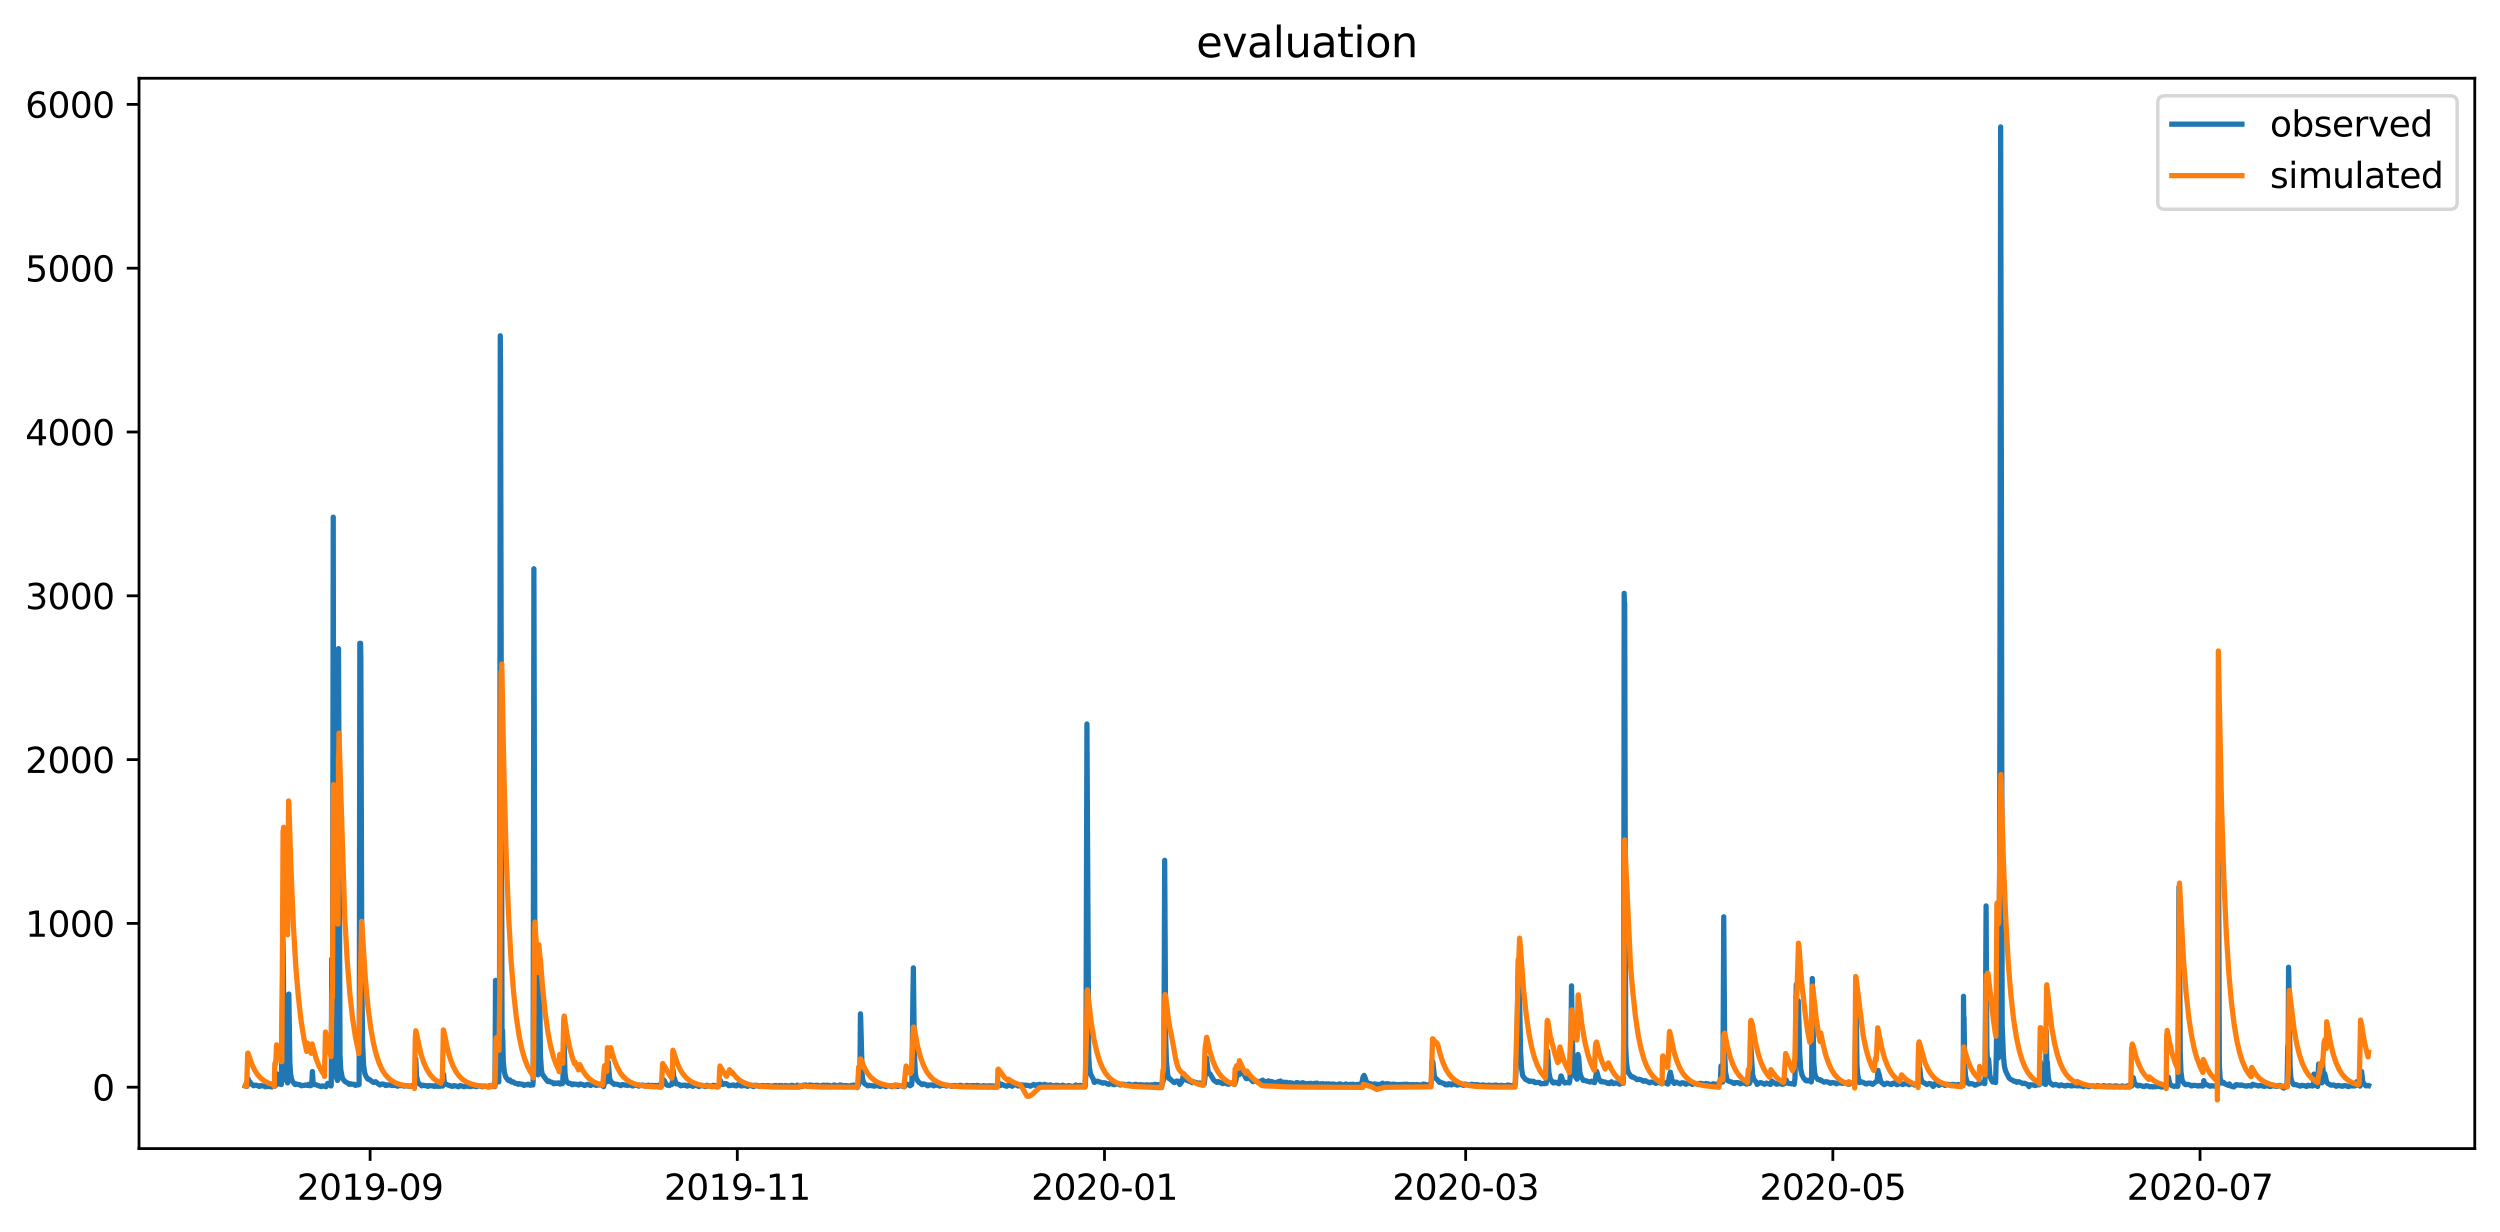 <?xml version="1.0" encoding="utf-8" standalone="no"?>
<!DOCTYPE svg PUBLIC "-//W3C//DTD SVG 1.1//EN"
  "http://www.w3.org/Graphics/SVG/1.1/DTD/svg11.dtd">
<svg xmlns:xlink="http://www.w3.org/1999/xlink" width="712.96pt" height="351.436pt" viewBox="0 0 712.96 351.436" xmlns="http://www.w3.org/2000/svg" version="1.1">
 <defs>
  <style type="text/css">*{stroke-linejoin: round; stroke-linecap: butt}</style>
 </defs>
 <g id="figure_1">
  <g id="patch_1">
   <path d="M 0 351.436 
L 712.96 351.436 
L 712.96 0 
L 0 0 
z
" style="fill: #ffffff"/>
  </g>
  <g id="axes_1">
   <g id="patch_2">
    <path d="M 39.65 327.558 
L 705.76 327.558 
L 705.76 22.318 
L 39.65 22.318 
z
" style="fill: #ffffff"/>
   </g>
   <g id="matplotlib.axis_1">
    <g id="xtick_1">
     <g id="line2d_1">
      <defs>
       <path id="m22e05152d9" d="M 0 0 
L 0 3.5 
" style="stroke: #000000; stroke-width: 0.8"/>
      </defs>
      <g>
       <use xlink:href="#m22e05152d9" x="105.549" y="327.558" style="stroke: #000000; stroke-width: 0.8"/>
      </g>
     </g>
     <g id="text_1">
      <!-- 2019-09 -->
      <g transform="translate(84.657 342.157) scale(0.1 -0.1)">
       <defs>
        <path id="DejaVuSans-32" d="M 1228 531 
L 3431 531 
L 3431 0 
L 469 0 
L 469 531 
Q 828 903 1448 1529 
Q 2069 2156 2228 2338 
Q 2531 2678 2651 2914 
Q 2772 3150 2772 3378 
Q 2772 3750 2511 3984 
Q 2250 4219 1831 4219 
Q 1534 4219 1204 4116 
Q 875 4013 500 3803 
L 500 4441 
Q 881 4594 1212 4672 
Q 1544 4750 1819 4750 
Q 2544 4750 2975 4387 
Q 3406 4025 3406 3419 
Q 3406 3131 3298 2873 
Q 3191 2616 2906 2266 
Q 2828 2175 2409 1742 
Q 1991 1309 1228 531 
z
" transform="scale(0.016)"/>
        <path id="DejaVuSans-30" d="M 2034 4250 
Q 1547 4250 1301 3770 
Q 1056 3291 1056 2328 
Q 1056 1369 1301 889 
Q 1547 409 2034 409 
Q 2525 409 2770 889 
Q 3016 1369 3016 2328 
Q 3016 3291 2770 3770 
Q 2525 4250 2034 4250 
z
M 2034 4750 
Q 2819 4750 3233 4129 
Q 3647 3509 3647 2328 
Q 3647 1150 3233 529 
Q 2819 -91 2034 -91 
Q 1250 -91 836 529 
Q 422 1150 422 2328 
Q 422 3509 836 4129 
Q 1250 4750 2034 4750 
z
" transform="scale(0.016)"/>
        <path id="DejaVuSans-31" d="M 794 531 
L 1825 531 
L 1825 4091 
L 703 3866 
L 703 4441 
L 1819 4666 
L 2450 4666 
L 2450 531 
L 3481 531 
L 3481 0 
L 794 0 
L 794 531 
z
" transform="scale(0.016)"/>
        <path id="DejaVuSans-39" d="M 703 97 
L 703 672 
Q 941 559 1184 500 
Q 1428 441 1663 441 
Q 2288 441 2617 861 
Q 2947 1281 2994 2138 
Q 2813 1869 2534 1725 
Q 2256 1581 1919 1581 
Q 1219 1581 811 2004 
Q 403 2428 403 3163 
Q 403 3881 828 4315 
Q 1253 4750 1959 4750 
Q 2769 4750 3195 4129 
Q 3622 3509 3622 2328 
Q 3622 1225 3098 567 
Q 2575 -91 1691 -91 
Q 1453 -91 1209 -44 
Q 966 3 703 97 
z
M 1959 2075 
Q 2384 2075 2632 2365 
Q 2881 2656 2881 3163 
Q 2881 3666 2632 3958 
Q 2384 4250 1959 4250 
Q 1534 4250 1286 3958 
Q 1038 3666 1038 3163 
Q 1038 2656 1286 2365 
Q 1534 2075 1959 2075 
z
" transform="scale(0.016)"/>
        <path id="DejaVuSans-2d" d="M 313 2009 
L 1997 2009 
L 1997 1497 
L 313 1497 
L 313 2009 
z
" transform="scale(0.016)"/>
       </defs>
       <use xlink:href="#DejaVuSans-32"/>
       <use xlink:href="#DejaVuSans-30" x="63.623"/>
       <use xlink:href="#DejaVuSans-31" x="127.246"/>
       <use xlink:href="#DejaVuSans-39" x="190.869"/>
       <use xlink:href="#DejaVuSans-2d" x="254.492"/>
       <use xlink:href="#DejaVuSans-30" x="290.576"/>
       <use xlink:href="#DejaVuSans-39" x="354.199"/>
      </g>
     </g>
    </g>
    <g id="xtick_2">
     <g id="line2d_2">
      <g>
       <use xlink:href="#m22e05152d9" x="210.265" y="327.558" style="stroke: #000000; stroke-width: 0.8"/>
      </g>
     </g>
     <g id="text_2">
      <!-- 2019-11 -->
      <g transform="translate(189.374 342.157) scale(0.1 -0.1)">
       <use xlink:href="#DejaVuSans-32"/>
       <use xlink:href="#DejaVuSans-30" x="63.623"/>
       <use xlink:href="#DejaVuSans-31" x="127.246"/>
       <use xlink:href="#DejaVuSans-39" x="190.869"/>
       <use xlink:href="#DejaVuSans-2d" x="254.492"/>
       <use xlink:href="#DejaVuSans-31" x="290.576"/>
       <use xlink:href="#DejaVuSans-31" x="354.199"/>
      </g>
     </g>
    </g>
    <g id="xtick_3">
     <g id="line2d_3">
      <g>
       <use xlink:href="#m22e05152d9" x="314.982" y="327.558" style="stroke: #000000; stroke-width: 0.8"/>
      </g>
     </g>
     <g id="text_3">
      <!-- 2020-01 -->
      <g transform="translate(294.091 342.157) scale(0.1 -0.1)">
       <use xlink:href="#DejaVuSans-32"/>
       <use xlink:href="#DejaVuSans-30" x="63.623"/>
       <use xlink:href="#DejaVuSans-32" x="127.246"/>
       <use xlink:href="#DejaVuSans-30" x="190.869"/>
       <use xlink:href="#DejaVuSans-2d" x="254.492"/>
       <use xlink:href="#DejaVuSans-30" x="290.576"/>
       <use xlink:href="#DejaVuSans-31" x="354.199"/>
      </g>
     </g>
    </g>
    <g id="xtick_4">
     <g id="line2d_4">
      <g>
       <use xlink:href="#m22e05152d9" x="417.982" y="327.558" style="stroke: #000000; stroke-width: 0.8"/>
      </g>
     </g>
     <g id="text_4">
      <!-- 2020-03 -->
      <g transform="translate(397.091 342.157) scale(0.1 -0.1)">
       <defs>
        <path id="DejaVuSans-33" d="M 2597 2516 
Q 3050 2419 3304 2112 
Q 3559 1806 3559 1356 
Q 3559 666 3084 287 
Q 2609 -91 1734 -91 
Q 1441 -91 1130 -33 
Q 819 25 488 141 
L 488 750 
Q 750 597 1062 519 
Q 1375 441 1716 441 
Q 2309 441 2620 675 
Q 2931 909 2931 1356 
Q 2931 1769 2642 2001 
Q 2353 2234 1838 2234 
L 1294 2234 
L 1294 2753 
L 1863 2753 
Q 2328 2753 2575 2939 
Q 2822 3125 2822 3475 
Q 2822 3834 2567 4026 
Q 2313 4219 1838 4219 
Q 1578 4219 1281 4162 
Q 984 4106 628 3988 
L 628 4550 
Q 988 4650 1302 4700 
Q 1616 4750 1894 4750 
Q 2613 4750 3031 4423 
Q 3450 4097 3450 3541 
Q 3450 3153 3228 2886 
Q 3006 2619 2597 2516 
z
" transform="scale(0.016)"/>
       </defs>
       <use xlink:href="#DejaVuSans-32"/>
       <use xlink:href="#DejaVuSans-30" x="63.623"/>
       <use xlink:href="#DejaVuSans-32" x="127.246"/>
       <use xlink:href="#DejaVuSans-30" x="190.869"/>
       <use xlink:href="#DejaVuSans-2d" x="254.492"/>
       <use xlink:href="#DejaVuSans-30" x="290.576"/>
       <use xlink:href="#DejaVuSans-33" x="354.199"/>
      </g>
     </g>
    </g>
    <g id="xtick_5">
     <g id="line2d_5">
      <g>
       <use xlink:href="#m22e05152d9" x="522.699" y="327.558" style="stroke: #000000; stroke-width: 0.8"/>
      </g>
     </g>
     <g id="text_5">
      <!-- 2020-05 -->
      <g transform="translate(501.807 342.157) scale(0.1 -0.1)">
       <defs>
        <path id="DejaVuSans-35" d="M 691 4666 
L 3169 4666 
L 3169 4134 
L 1269 4134 
L 1269 2991 
Q 1406 3038 1543 3061 
Q 1681 3084 1819 3084 
Q 2600 3084 3056 2656 
Q 3513 2228 3513 1497 
Q 3513 744 3044 326 
Q 2575 -91 1722 -91 
Q 1428 -91 1123 -41 
Q 819 9 494 109 
L 494 744 
Q 775 591 1075 516 
Q 1375 441 1709 441 
Q 2250 441 2565 725 
Q 2881 1009 2881 1497 
Q 2881 1984 2565 2268 
Q 2250 2553 1709 2553 
Q 1456 2553 1204 2497 
Q 953 2441 691 2322 
L 691 4666 
z
" transform="scale(0.016)"/>
       </defs>
       <use xlink:href="#DejaVuSans-32"/>
       <use xlink:href="#DejaVuSans-30" x="63.623"/>
       <use xlink:href="#DejaVuSans-32" x="127.246"/>
       <use xlink:href="#DejaVuSans-30" x="190.869"/>
       <use xlink:href="#DejaVuSans-2d" x="254.492"/>
       <use xlink:href="#DejaVuSans-30" x="290.576"/>
       <use xlink:href="#DejaVuSans-35" x="354.199"/>
      </g>
     </g>
    </g>
    <g id="xtick_6">
     <g id="line2d_6">
      <g>
       <use xlink:href="#m22e05152d9" x="627.416" y="327.558" style="stroke: #000000; stroke-width: 0.8"/>
      </g>
     </g>
     <g id="text_6">
      <!-- 2020-07 -->
      <g transform="translate(606.524 342.157) scale(0.1 -0.1)">
       <defs>
        <path id="DejaVuSans-37" d="M 525 4666 
L 3525 4666 
L 3525 4397 
L 1831 0 
L 1172 0 
L 2766 4134 
L 525 4134 
L 525 4666 
z
" transform="scale(0.016)"/>
       </defs>
       <use xlink:href="#DejaVuSans-32"/>
       <use xlink:href="#DejaVuSans-30" x="63.623"/>
       <use xlink:href="#DejaVuSans-32" x="127.246"/>
       <use xlink:href="#DejaVuSans-30" x="190.869"/>
       <use xlink:href="#DejaVuSans-2d" x="254.492"/>
       <use xlink:href="#DejaVuSans-30" x="290.576"/>
       <use xlink:href="#DejaVuSans-37" x="354.199"/>
      </g>
     </g>
    </g>
   </g>
   <g id="matplotlib.axis_2">
    <g id="ytick_1">
     <g id="line2d_7">
      <defs>
       <path id="m06ded44b27" d="M 0 0 
L -3.5 0 
" style="stroke: #000000; stroke-width: 0.8"/>
      </defs>
      <g>
       <use xlink:href="#m06ded44b27" x="39.65" y="310.053" style="stroke: #000000; stroke-width: 0.8"/>
      </g>
     </g>
     <g id="text_7">
      <!-- 0 -->
      <g transform="translate(26.288 313.853) scale(0.1 -0.1)">
       <use xlink:href="#DejaVuSans-30"/>
      </g>
     </g>
    </g>
    <g id="ytick_2">
     <g id="line2d_8">
      <g>
       <use xlink:href="#m06ded44b27" x="39.65" y="263.34" style="stroke: #000000; stroke-width: 0.8"/>
      </g>
     </g>
     <g id="text_8">
      <!-- 1000 -->
      <g transform="translate(7.2 267.139) scale(0.1 -0.1)">
       <use xlink:href="#DejaVuSans-31"/>
       <use xlink:href="#DejaVuSans-30" x="63.623"/>
       <use xlink:href="#DejaVuSans-30" x="127.246"/>
       <use xlink:href="#DejaVuSans-30" x="190.869"/>
      </g>
     </g>
    </g>
    <g id="ytick_3">
     <g id="line2d_9">
      <g>
       <use xlink:href="#m06ded44b27" x="39.65" y="216.626" style="stroke: #000000; stroke-width: 0.8"/>
      </g>
     </g>
     <g id="text_9">
      <!-- 2000 -->
      <g transform="translate(7.2 220.426) scale(0.1 -0.1)">
       <use xlink:href="#DejaVuSans-32"/>
       <use xlink:href="#DejaVuSans-30" x="63.623"/>
       <use xlink:href="#DejaVuSans-30" x="127.246"/>
       <use xlink:href="#DejaVuSans-30" x="190.869"/>
      </g>
     </g>
    </g>
    <g id="ytick_4">
     <g id="line2d_10">
      <g>
       <use xlink:href="#m06ded44b27" x="39.65" y="169.913" style="stroke: #000000; stroke-width: 0.8"/>
      </g>
     </g>
     <g id="text_10">
      <!-- 3000 -->
      <g transform="translate(7.2 173.712) scale(0.1 -0.1)">
       <use xlink:href="#DejaVuSans-33"/>
       <use xlink:href="#DejaVuSans-30" x="63.623"/>
       <use xlink:href="#DejaVuSans-30" x="127.246"/>
       <use xlink:href="#DejaVuSans-30" x="190.869"/>
      </g>
     </g>
    </g>
    <g id="ytick_5">
     <g id="line2d_11">
      <g>
       <use xlink:href="#m06ded44b27" x="39.65" y="123.199" style="stroke: #000000; stroke-width: 0.8"/>
      </g>
     </g>
     <g id="text_11">
      <!-- 4000 -->
      <g transform="translate(7.2 126.999) scale(0.1 -0.1)">
       <defs>
        <path id="DejaVuSans-34" d="M 2419 4116 
L 825 1625 
L 2419 1625 
L 2419 4116 
z
M 2253 4666 
L 3047 4666 
L 3047 1625 
L 3713 1625 
L 3713 1100 
L 3047 1100 
L 3047 0 
L 2419 0 
L 2419 1100 
L 313 1100 
L 313 1709 
L 2253 4666 
z
" transform="scale(0.016)"/>
       </defs>
       <use xlink:href="#DejaVuSans-34"/>
       <use xlink:href="#DejaVuSans-30" x="63.623"/>
       <use xlink:href="#DejaVuSans-30" x="127.246"/>
       <use xlink:href="#DejaVuSans-30" x="190.869"/>
      </g>
     </g>
    </g>
    <g id="ytick_6">
     <g id="line2d_12">
      <g>
       <use xlink:href="#m06ded44b27" x="39.65" y="76.486" style="stroke: #000000; stroke-width: 0.8"/>
      </g>
     </g>
     <g id="text_12">
      <!-- 5000 -->
      <g transform="translate(7.2 80.285) scale(0.1 -0.1)">
       <use xlink:href="#DejaVuSans-35"/>
       <use xlink:href="#DejaVuSans-30" x="63.623"/>
       <use xlink:href="#DejaVuSans-30" x="127.246"/>
       <use xlink:href="#DejaVuSans-30" x="190.869"/>
      </g>
     </g>
    </g>
    <g id="ytick_7">
     <g id="line2d_13">
      <g>
       <use xlink:href="#m06ded44b27" x="39.65" y="29.772" style="stroke: #000000; stroke-width: 0.8"/>
      </g>
     </g>
     <g id="text_13">
      <!-- 6000 -->
      <g transform="translate(7.2 33.571) scale(0.1 -0.1)">
       <defs>
        <path id="DejaVuSans-36" d="M 2113 2584 
Q 1688 2584 1439 2293 
Q 1191 2003 1191 1497 
Q 1191 994 1439 701 
Q 1688 409 2113 409 
Q 2538 409 2786 701 
Q 3034 994 3034 1497 
Q 3034 2003 2786 2293 
Q 2538 2584 2113 2584 
z
M 3366 4563 
L 3366 3988 
Q 3128 4100 2886 4159 
Q 2644 4219 2406 4219 
Q 1781 4219 1451 3797 
Q 1122 3375 1075 2522 
Q 1259 2794 1537 2939 
Q 1816 3084 2150 3084 
Q 2853 3084 3261 2657 
Q 3669 2231 3669 1497 
Q 3669 778 3244 343 
Q 2819 -91 2113 -91 
Q 1303 -91 875 529 
Q 447 1150 447 2328 
Q 447 3434 972 4092 
Q 1497 4750 2381 4750 
Q 2619 4750 2861 4703 
Q 3103 4656 3366 4563 
z
" transform="scale(0.016)"/>
       </defs>
       <use xlink:href="#DejaVuSans-36"/>
       <use xlink:href="#DejaVuSans-30" x="63.623"/>
       <use xlink:href="#DejaVuSans-30" x="127.246"/>
       <use xlink:href="#DejaVuSans-30" x="190.869"/>
      </g>
     </g>
    </g>
   </g>
   <g id="line2d_14">
    <path d="M 69.928 309.7 
L 70.357 309.84 
L 70.428 309.822 
L 70.5 309.672 
L 70.786 307.687 
L 71.001 308.555 
L 71.144 308.37 
L 71.287 308.555 
L 71.573 308.967 
L 72.288 309.635 
L 72.574 309.485 
L 72.932 309.469 
L 73.576 309.621 
L 73.933 309.845 
L 74.076 309.795 
L 74.362 309.6 
L 74.72 309.661 
L 75.006 309.682 
L 75.364 309.739 
L 75.721 309.954 
L 75.936 309.755 
L 76.151 309.735 
L 76.508 309.88 
L 76.651 309.857 
L 76.937 309.747 
L 77.224 309.909 
L 77.51 310 
L 77.796 309.769 
L 78.368 309.775 
L 78.583 309.405 
L 78.654 309.47 
L 78.726 309.438 
L 78.94 306.421 
L 79.012 306.275 
L 79.155 307.902 
L 79.226 307.818 
L 79.87 309.199 
L 80.228 309.295 
L 80.585 280.259 
L 80.657 267.331 
L 80.728 269.854 
L 81.086 302.086 
L 81.301 306.443 
L 81.587 307.995 
L 82.016 308.83 
L 82.087 307.584 
L 82.374 283.482 
L 82.66 302.974 
L 82.874 306.279 
L 83.16 307.841 
L 83.518 308.522 
L 83.804 308.889 
L 84.162 309.303 
L 84.305 309.215 
L 84.519 309.112 
L 85.02 309.308 
L 85.449 309.299 
L 85.95 309.654 
L 86.522 309.516 
L 86.88 309.53 
L 87.094 309.419 
L 87.81 309.575 
L 87.953 309.247 
L 88.382 309.637 
L 88.668 309.609 
L 88.811 309.503 
L 88.883 309.23 
L 89.097 305.583 
L 89.312 308.886 
L 89.526 309.288 
L 89.812 309.261 
L 91.601 309.891 
L 91.815 309.686 
L 92.531 309.767 
L 92.96 309.94 
L 93.103 309.689 
L 93.46 308.949 
L 93.532 309.012 
L 93.961 309.387 
L 94.39 309.705 
L 94.462 309.57 
L 94.605 273.439 
L 94.748 292.171 
L 94.819 296.807 
L 94.891 256.961 
L 95.034 147.488 
L 95.249 289.03 
L 95.463 303.289 
L 95.749 306.554 
L 96.035 307.577 
L 96.25 308.117 
L 96.321 308.061 
L 96.393 288.649 
L 96.536 184.975 
L 96.965 300.836 
L 97.18 305.029 
L 97.537 306.993 
L 97.824 307.764 
L 98.396 308.436 
L 98.896 308.744 
L 99.183 308.843 
L 99.612 309.252 
L 99.826 309.084 
L 99.969 309.064 
L 100.327 309.224 
L 100.828 309.191 
L 101.042 309.227 
L 101.328 309.527 
L 101.471 309.522 
L 101.686 309.352 
L 102.115 309.41 
L 102.401 309.29 
L 102.473 292.556 
L 102.616 183.457 
L 102.759 194.318 
L 102.831 183.457 
L 102.902 187.311 
L 103.188 276.721 
L 103.403 297.508 
L 103.689 303.826 
L 104.046 306.144 
L 104.476 307.117 
L 104.619 307.334 
L 104.905 307.757 
L 105.048 307.666 
L 105.262 307.772 
L 105.978 308.351 
L 106.478 308.67 
L 106.621 308.694 
L 107.122 308.48 
L 107.48 308.784 
L 108.338 309.427 
L 108.91 309.14 
L 109.197 309.168 
L 109.483 309.215 
L 109.983 309.578 
L 110.269 309.375 
L 110.412 309.505 
L 110.627 309.391 
L 110.913 309.407 
L 111.199 309.415 
L 111.843 309.588 
L 112.058 309.474 
L 113.131 309.656 
L 113.417 309.78 
L 113.631 309.606 
L 113.846 309.546 
L 114.275 309.6 
L 114.704 309.579 
L 115.276 309.756 
L 115.562 309.586 
L 115.992 309.64 
L 117.065 309.845 
L 117.494 309.598 
L 118.137 309.696 
L 118.209 309.614 
L 118.281 309.195 
L 118.567 301.946 
L 118.781 306.761 
L 119.067 308.281 
L 119.425 309.011 
L 120.283 309.672 
L 120.498 309.519 
L 120.712 309.487 
L 121.142 309.588 
L 121.642 309.616 
L 122 309.821 
L 122.143 309.766 
L 122.358 309.581 
L 122.858 309.665 
L 123.287 309.628 
L 123.86 309.838 
L 124.146 309.614 
L 124.432 309.78 
L 124.933 309.78 
L 125.219 309.712 
L 125.433 309.808 
L 125.934 309.614 
L 126.22 309.739 
L 126.292 309.595 
L 126.506 306.378 
L 126.578 307.453 
L 126.792 309.073 
L 126.935 309.056 
L 127.078 309.151 
L 127.293 309.246 
L 127.436 309.245 
L 127.722 309.435 
L 127.937 309.512 
L 128.151 309.584 
L 128.366 309.591 
L 128.724 309.773 
L 129.081 309.824 
L 129.439 309.591 
L 130.297 309.762 
L 130.726 309.941 
L 130.941 309.782 
L 131.227 309.556 
L 132.085 309.824 
L 132.372 309.929 
L 132.801 309.679 
L 133.087 309.766 
L 133.802 309.8 
L 134.16 309.901 
L 134.446 309.714 
L 135.519 309.798 
L 135.876 309.913 
L 136.162 309.677 
L 136.735 309.703 
L 136.949 309.691 
L 137.164 309.741 
L 137.45 309.94 
L 137.593 309.934 
L 137.879 309.742 
L 138.881 309.798 
L 139.238 310.01 
L 139.381 309.929 
L 139.596 309.642 
L 139.953 309.574 
L 140.526 309.663 
L 141.098 309.901 
L 141.169 309.566 
L 141.312 279.593 
L 141.456 292.708 
L 141.527 294.39 
L 141.742 304.398 
L 141.956 307.295 
L 142.171 308.408 
L 142.242 308.543 
L 142.457 278.951 
L 142.528 251.168 
L 142.672 95.752 
L 142.743 104.161 
L 143.172 295.254 
L 143.244 293.713 
L 143.315 293.829 
L 143.53 302.74 
L 143.816 305.699 
L 144.174 306.975 
L 144.388 307.395 
L 144.531 307.535 
L 144.817 307.953 
L 145.103 308.201 
L 145.39 307.981 
L 145.533 308.147 
L 145.819 308.532 
L 146.033 308.603 
L 146.319 308.507 
L 146.892 308.939 
L 147.249 308.947 
L 147.822 309.229 
L 148.036 309.029 
L 148.68 309.21 
L 148.966 309.191 
L 149.181 309.387 
L 149.467 309.553 
L 149.896 309.327 
L 150.325 309.379 
L 150.611 309.182 
L 150.897 309.293 
L 151.183 309.522 
L 151.326 309.412 
L 151.541 309.336 
L 151.97 309.436 
L 152.042 308.396 
L 152.256 162.202 
L 152.542 277.76 
L 152.757 298.629 
L 153.043 304.679 
L 153.329 306.315 
L 153.401 306.524 
L 153.472 306.176 
L 153.544 302.039 
L 153.758 274.432 
L 153.83 276.183 
L 154.116 300.778 
L 154.402 305.192 
L 154.688 306.393 
L 155.833 307.981 
L 156.262 308.458 
L 156.405 308.357 
L 156.548 308.267 
L 156.906 308.532 
L 157.549 308.708 
L 157.907 309.079 
L 158.05 309.049 
L 158.336 308.829 
L 158.622 308.976 
L 159.051 308.928 
L 159.266 308.787 
L 159.695 309.172 
L 159.838 309.144 
L 160.053 308.958 
L 160.41 309.029 
L 160.482 308.611 
L 160.697 303.16 
L 160.84 295.896 
L 161.126 305.891 
L 161.34 307.674 
L 161.698 308.614 
L 162.199 308.987 
L 162.485 308.907 
L 162.699 308.987 
L 163.2 309.362 
L 163.558 309.107 
L 163.844 309.182 
L 164.416 309.21 
L 164.988 309.428 
L 165.131 309.355 
L 165.417 309.116 
L 165.775 309.191 
L 166.347 309.371 
L 166.705 309.56 
L 167.492 309.247 
L 167.921 309.345 
L 168.422 309.575 
L 168.708 309.301 
L 169.351 309.363 
L 169.566 309.257 
L 170.067 309.574 
L 170.21 309.491 
L 170.424 309.327 
L 170.997 309.436 
L 171.14 309.265 
L 171.283 309.144 
L 172.141 309.887 
L 172.284 309.358 
L 172.57 307.553 
L 172.713 308.093 
L 172.856 307.659 
L 173.142 308.494 
L 173.5 302.95 
L 173.572 304.095 
L 173.858 307.658 
L 174.001 308.077 
L 174.072 308.077 
L 174.287 308.603 
L 174.573 308.766 
L 174.716 308.851 
L 175.145 309.247 
L 175.36 309.154 
L 175.646 309.154 
L 176.218 309.285 
L 176.576 309.396 
L 177.005 309.607 
L 177.148 309.544 
L 177.506 309.285 
L 177.792 309.355 
L 178.149 309.404 
L 178.936 309.56 
L 179.151 309.345 
L 180.081 309.552 
L 180.438 309.728 
L 180.867 309.453 
L 181.368 309.499 
L 181.654 309.445 
L 182.155 309.76 
L 182.513 309.477 
L 182.942 309.574 
L 183.299 309.42 
L 183.943 309.741 
L 184.229 309.53 
L 184.515 309.574 
L 184.73 309.56 
L 184.944 309.453 
L 185.231 309.621 
L 185.588 309.817 
L 185.731 309.676 
L 185.946 309.513 
L 186.447 309.614 
L 186.661 309.598 
L 186.947 309.537 
L 187.305 309.78 
L 187.448 309.703 
L 187.734 309.513 
L 188.02 309.445 
L 188.235 309.355 
L 188.592 309.445 
L 188.735 309.404 
L 188.95 308.705 
L 189.022 307.779 
L 189.093 307.81 
L 189.308 308.344 
L 189.451 308.134 
L 189.594 308.457 
L 189.88 309.21 
L 190.238 309.477 
L 190.452 309.477 
L 190.881 309.591 
L 191.31 309.317 
L 191.525 309.318 
L 191.668 309.2 
L 191.74 308.854 
L 191.954 305.199 
L 192.169 308.051 
L 192.24 307.488 
L 192.312 307.41 
L 192.813 309.088 
L 192.956 308.987 
L 193.242 309.144 
L 193.671 309.283 
L 194.172 309.67 
L 194.601 309.461 
L 194.958 309.546 
L 195.388 309.445 
L 195.96 309.754 
L 196.246 309.492 
L 196.675 309.574 
L 197.176 309.515 
L 197.605 309.811 
L 197.748 309.721 
L 197.963 309.492 
L 198.678 309.607 
L 198.892 309.606 
L 199.322 309.886 
L 199.465 309.829 
L 199.679 309.591 
L 200.18 309.635 
L 200.466 309.628 
L 200.752 309.728 
L 201.181 309.901 
L 201.324 309.748 
L 201.539 309.492 
L 202.969 309.886 
L 203.327 309.513 
L 204.042 309.621 
L 204.543 309.934 
L 205.187 309.394 
L 205.473 308.174 
L 205.831 309.229 
L 205.974 309.172 
L 206.188 309.275 
L 206.617 308.987 
L 206.832 309.116 
L 207.047 309.018 
L 207.404 309.2 
L 207.833 309.621 
L 209.192 309.412 
L 209.55 309.607 
L 209.765 309.613 
L 209.979 309.691 
L 210.122 309.575 
L 210.265 309.355 
L 210.909 309.453 
L 211.41 309.716 
L 211.696 309.485 
L 212.054 309.614 
L 212.197 309.621 
L 212.411 309.513 
L 213.198 309.823 
L 213.413 309.56 
L 213.627 309.445 
L 214.629 309.78 
L 214.915 309.887 
L 215.058 309.791 
L 215.344 309.492 
L 215.773 309.522 
L 216.059 309.575 
L 216.703 309.857 
L 216.917 309.663 
L 217.561 309.621 
L 217.704 309.574 
L 218.419 309.816 
L 218.634 309.607 
L 219.349 309.635 
L 219.635 309.703 
L 220.065 309.918 
L 220.494 309.635 
L 220.851 309.663 
L 221.209 309.546 
L 221.853 309.852 
L 222.139 309.574 
L 222.568 309.663 
L 222.926 309.56 
L 223.212 309.773 
L 223.498 309.906 
L 223.641 309.735 
L 223.856 309.582 
L 224.285 309.642 
L 224.785 309.677 
L 225.286 309.929 
L 225.429 309.81 
L 225.644 309.515 
L 225.787 309.599 
L 226.001 309.538 
L 226.502 309.684 
L 227.074 309.913 
L 227.217 309.669 
L 227.432 309.453 
L 228.362 309.754 
L 228.719 309.87 
L 229.006 309.485 
L 229.506 309.469 
L 229.792 309.396 
L 230.365 309.823 
L 230.937 309.404 
L 231.151 309.513 
L 231.581 309.477 
L 232.081 309.817 
L 232.51 309.53 
L 232.94 309.522 
L 233.297 309.508 
L 233.798 309.858 
L 234.299 309.567 
L 234.728 309.53 
L 234.942 309.461 
L 235.586 309.804 
L 235.872 309.469 
L 236.301 309.546 
L 236.659 309.56 
L 237.088 309.805 
L 237.374 309.864 
L 237.804 309.42 
L 238.161 309.485 
L 238.447 309.599 
L 239.091 309.918 
L 239.234 309.701 
L 239.449 309.42 
L 239.878 309.453 
L 240.164 309.53 
L 240.665 309.901 
L 240.808 309.748 
L 240.951 309.574 
L 241.38 309.607 
L 242.024 309.684 
L 242.381 309.887 
L 242.524 309.741 
L 242.739 309.546 
L 243.24 309.545 
L 243.454 309.436 
L 243.812 309.716 
L 244.098 309.901 
L 244.241 309.716 
L 244.456 309.567 
L 244.67 309.635 
L 244.813 309.523 
L 245.099 308.293 
L 245.242 305.87 
L 245.385 289.123 
L 245.457 290.384 
L 245.886 306.67 
L 246.101 308.179 
L 246.458 308.98 
L 247.46 309.67 
L 247.817 309.513 
L 248.247 309.607 
L 248.604 309.614 
L 249.391 309.766 
L 249.677 309.492 
L 251.108 309.852 
L 251.394 309.538 
L 252.252 309.741 
L 252.61 309.923 
L 252.753 309.829 
L 252.967 309.635 
L 253.54 309.656 
L 253.826 309.635 
L 254.326 309.929 
L 254.47 309.84 
L 254.684 309.635 
L 255.829 309.846 
L 256.043 309.859 
L 256.615 309.607 
L 257.045 309.64 
L 257.331 309.673 
L 257.831 309.949 
L 257.974 309.809 
L 258.332 309.028 
L 258.475 309.115 
L 258.761 309.327 
L 258.976 309.281 
L 259.548 309.64 
L 259.977 309.352 
L 260.049 308.806 
L 260.12 304.466 
L 260.335 284.674 
L 260.478 276.02 
L 260.764 300.171 
L 261.05 306.193 
L 261.265 307.355 
L 261.622 308.135 
L 262.123 308.722 
L 262.981 309.322 
L 263.41 309.093 
L 264.197 309.385 
L 264.555 309.658 
L 264.984 309.401 
L 265.413 309.434 
L 265.771 309.377 
L 266.343 309.673 
L 266.629 309.434 
L 267.631 309.523 
L 267.988 309.756 
L 268.131 309.635 
L 268.346 309.508 
L 268.632 309.593 
L 268.99 309.504 
L 269.204 309.471 
L 269.848 309.725 
L 270.063 309.532 
L 271.135 309.64 
L 271.493 309.831 
L 271.922 309.565 
L 272.351 309.598 
L 272.781 309.633 
L 273.353 309.822 
L 273.782 309.501 
L 274.569 309.682 
L 275.07 309.853 
L 275.642 309.542 
L 276.214 309.629 
L 276.643 309.877 
L 276.786 309.731 
L 277.001 309.602 
L 277.573 309.616 
L 277.859 309.588 
L 278.36 309.883 
L 278.503 309.776 
L 278.717 309.52 
L 278.932 309.573 
L 279.147 309.658 
L 279.79 309.766 
L 280.076 309.887 
L 280.22 309.76 
L 280.434 309.61 
L 281.149 309.747 
L 281.364 309.683 
L 281.793 309.911 
L 281.936 309.804 
L 282.151 309.635 
L 282.651 309.691 
L 283.081 309.663 
L 283.581 309.899 
L 283.939 309.656 
L 284.44 309.635 
L 284.511 309.533 
L 284.726 309.062 
L 284.797 308.855 
L 284.869 308.942 
L 285.155 309.557 
L 285.298 309.571 
L 285.584 309.182 
L 285.799 309.288 
L 286.442 309.558 
L 287.086 309.791 
L 287.587 309.49 
L 287.801 309.49 
L 288.159 309.552 
L 288.66 309.781 
L 288.803 309.682 
L 289.089 309.446 
L 289.804 309.372 
L 290.376 309.724 
L 291.235 309.364 
L 291.521 309.372 
L 292.165 309.63 
L 292.379 309.442 
L 292.737 309.495 
L 293.452 309.602 
L 293.81 309.766 
L 294.811 309.257 
L 295.097 309.401 
L 295.312 309.588 
L 295.526 309.567 
L 295.884 309.344 
L 296.313 309.302 
L 296.528 309.22 
L 297.386 309.549 
L 297.815 309.224 
L 298.602 309.487 
L 298.888 309.677 
L 299.103 309.635 
L 299.461 309.373 
L 300.39 309.693 
L 300.748 309.74 
L 301.106 309.483 
L 301.892 309.577 
L 302.465 309.798 
L 303.037 309.468 
L 303.895 309.768 
L 304.253 309.83 
L 304.682 309.57 
L 305.254 309.686 
L 305.54 309.772 
L 305.898 309.883 
L 306.828 309.44 
L 307.114 309.558 
L 307.543 309.766 
L 307.758 309.623 
L 308.044 309.513 
L 308.545 309.616 
L 308.974 309.803 
L 309.403 309.913 
L 309.474 309.753 
L 309.617 307.333 
L 309.689 304.415 
L 309.975 206.463 
L 310.476 301.023 
L 310.69 304.515 
L 310.976 306.165 
L 311.477 307.201 
L 311.835 307.856 
L 312.049 308.677 
L 312.121 308.689 
L 312.264 308.298 
L 312.336 308.336 
L 312.622 308.474 
L 312.765 308.413 
L 312.979 308.336 
L 313.408 308.537 
L 313.838 308.61 
L 314.481 308.912 
L 314.767 308.771 
L 315.34 308.87 
L 315.983 309.21 
L 316.198 309.238 
L 316.413 309.046 
L 316.627 308.917 
L 317.629 309.318 
L 317.843 309.336 
L 318.201 309.107 
L 318.916 309.112 
L 319.274 309.364 
L 319.56 309.421 
L 319.989 309.186 
L 320.776 309.261 
L 321.205 309.527 
L 321.42 309.474 
L 321.849 309.182 
L 322.564 309.352 
L 323.065 309.581 
L 323.637 309.238 
L 323.923 309.238 
L 324.138 309.294 
L 324.638 309.621 
L 324.781 309.523 
L 324.996 309.336 
L 325.997 309.406 
L 326.355 309.649 
L 326.57 309.447 
L 326.784 309.373 
L 327.714 309.414 
L 328.072 309.654 
L 328.215 309.572 
L 328.429 309.357 
L 328.93 309.435 
L 329.431 309.219 
L 329.788 309.504 
L 330.074 309.308 
L 330.217 309.3 
L 330.504 309.411 
L 331.004 309.266 
L 331.219 309.443 
L 331.362 309.46 
L 331.863 307.702 
L 331.934 300.042 
L 332.149 245.352 
L 332.435 295.861 
L 332.649 302.693 
L 333.007 306.561 
L 333.365 307.563 
L 333.651 307.639 
L 334.008 308.028 
L 334.867 308.725 
L 335.081 308.703 
L 335.582 308.288 
L 335.868 308.327 
L 336.083 308.404 
L 336.44 309.272 
L 336.512 309.227 
L 336.941 308.626 
L 337.084 308.29 
L 337.585 306.258 
L 337.656 306.351 
L 338.372 308.065 
L 338.515 307.953 
L 339.015 308.332 
L 339.659 308.507 
L 339.945 308.777 
L 340.088 308.743 
L 340.303 308.481 
L 340.875 308.673 
L 341.304 308.743 
L 341.733 309.098 
L 341.877 309.008 
L 342.091 308.85 
L 342.449 308.967 
L 342.735 308.939 
L 342.949 308.897 
L 343.45 309.078 
L 343.665 307.005 
L 343.808 305.722 
L 343.879 305.57 
L 344.094 301.724 
L 344.523 305.473 
L 344.738 306.144 
L 345.095 306.259 
L 346.168 308.093 
L 347.098 308.708 
L 347.384 308.434 
L 348.743 309.039 
L 349.101 308.719 
L 350.245 309.21 
L 350.388 309.219 
L 350.746 308.907 
L 351.032 308.976 
L 351.533 308.798 
L 351.962 309.21 
L 352.105 309.191 
L 352.248 308.786 
L 352.463 308.05 
L 352.82 305.946 
L 352.963 305.846 
L 353.321 306.505 
L 353.392 306.43 
L 353.607 306.239 
L 353.679 306.259 
L 353.893 305.886 
L 353.965 305.926 
L 354.179 306.105 
L 354.465 306.005 
L 354.966 306.686 
L 355.324 307.532 
L 355.538 307.623 
L 355.896 307.164 
L 356.111 307.213 
L 357.327 308.481 
L 357.97 308.187 
L 358.185 308.229 
L 359.043 308.766 
L 359.186 308.649 
L 359.472 308.37 
L 360.116 308.023 
L 360.688 308.626 
L 360.974 308.458 
L 361.189 308.507 
L 361.761 308.229 
L 361.904 308.293 
L 362.333 308.673 
L 362.477 308.518 
L 362.62 308.446 
L 363.049 308.626 
L 363.692 308.708 
L 363.979 308.897 
L 364.122 308.873 
L 364.479 308.481 
L 364.98 308.396 
L 365.195 308.293 
L 365.481 308.684 
L 365.767 308.928 
L 365.91 308.819 
L 366.124 308.626 
L 366.768 308.731 
L 366.983 308.673 
L 367.555 309.039 
L 367.841 308.766 
L 368.986 308.997 
L 369.272 309.135 
L 369.486 308.988 
L 369.772 308.719 
L 370.202 308.808 
L 370.559 308.918 
L 370.702 309.087 
L 370.845 309.266 
L 371.489 308.754 
L 371.918 308.928 
L 372.204 308.976 
L 372.419 309.088 
L 372.705 309.219 
L 372.991 308.998 
L 373.134 309.292 
L 373.349 308.997 
L 373.635 308.976 
L 373.849 308.939 
L 374.422 309.266 
L 374.779 308.958 
L 375.137 308.976 
L 375.566 308.873 
L 375.781 309.098 
L 376.067 309.301 
L 376.21 309.275 
L 376.568 309.07 
L 376.854 309.275 
L 377.211 309.018 
L 377.497 309.191 
L 377.783 309.387 
L 377.927 309.336 
L 378.141 309.098 
L 378.713 309.135 
L 378.999 309.079 
L 379.643 309.387 
L 379.929 309.135 
L 380.859 309.238 
L 381.431 309.445 
L 381.932 309.098 
L 382.433 309.182 
L 383.148 309.513 
L 383.792 309.126 
L 384.364 309.31 
L 384.722 309.538 
L 384.865 309.404 
L 385.079 309.229 
L 385.58 309.285 
L 385.938 309.219 
L 386.51 309.538 
L 386.868 309.285 
L 387.511 309.247 
L 387.726 309.275 
L 388.155 309.546 
L 388.298 309.246 
L 388.727 307.082 
L 388.799 307.048 
L 389.013 306.669 
L 389.156 306.93 
L 389.8 308.808 
L 390.015 308.885 
L 390.229 308.897 
L 390.873 309.06 
L 391.088 309.116 
L 391.588 309.453 
L 391.731 309.37 
L 392.018 309.098 
L 392.232 309.182 
L 392.518 309.21 
L 392.876 309.257 
L 393.448 309.506 
L 393.663 309.219 
L 393.877 309.098 
L 394.163 309.008 
L 394.306 308.897 
L 395.022 309.379 
L 395.236 309.31 
L 395.522 309.018 
L 395.952 309.098 
L 396.309 309.182 
L 396.738 309.453 
L 396.881 309.379 
L 397.168 309.172 
L 398.026 309.257 
L 398.527 309.552 
L 398.813 309.266 
L 399.242 309.355 
L 399.743 309.266 
L 399.957 309.229 
L 400.243 309.309 
L 400.601 309.21 
L 401.102 309.229 
L 401.388 309.229 
L 401.888 309.628 
L 402.031 309.53 
L 402.246 309.293 
L 402.818 309.56 
L 403.033 309.275 
L 403.176 309.318 
L 403.605 309.607 
L 403.748 309.53 
L 403.963 309.285 
L 404.463 309.412 
L 404.893 309.363 
L 405.465 309.599 
L 405.679 309.301 
L 405.894 309.154 
L 407.253 309.453 
L 408.111 309.038 
L 408.183 308.667 
L 408.326 305.786 
L 408.397 302.915 
L 408.469 303.301 
L 408.54 304.211 
L 408.612 302.763 
L 408.683 303.254 
L 409.041 306.774 
L 409.256 307.327 
L 409.685 307.74 
L 409.899 307.897 
L 410.472 308.661 
L 410.758 308.568 
L 411.258 308.85 
L 411.759 308.958 
L 412.188 309.359 
L 412.474 309.172 
L 412.689 309.397 
L 412.975 309.369 
L 413.19 309.06 
L 413.404 309.093 
L 413.905 309.415 
L 414.048 309.232 
L 414.191 309.093 
L 414.549 309.177 
L 415.264 309.28 
L 415.55 309.467 
L 415.693 309.438 
L 415.979 309.16 
L 416.337 309.275 
L 416.981 309.355 
L 417.41 309.551 
L 417.553 309.469 
L 417.839 309.149 
L 418.197 309.247 
L 419.27 309.515 
L 419.556 309.215 
L 420.271 309.279 
L 420.843 309.649 
L 421.129 309.28 
L 421.487 309.415 
L 422.202 309.519 
L 422.56 309.647 
L 422.846 309.383 
L 423.204 309.47 
L 423.919 309.57 
L 424.277 309.7 
L 424.563 309.436 
L 424.92 309.56 
L 425.564 309.524 
L 425.922 309.742 
L 426.065 309.649 
L 426.279 309.453 
L 426.852 309.485 
L 427.281 309.563 
L 427.71 309.776 
L 428.068 309.502 
L 428.497 309.579 
L 428.997 309.614 
L 429.498 309.836 
L 429.927 309.425 
L 430.571 309.534 
L 431.286 309.752 
L 431.644 309.425 
L 431.859 309.376 
L 432.145 309.113 
L 432.288 306.761 
L 432.431 301.782 
L 432.502 303.534 
L 433.003 273.708 
L 433.074 274.537 
L 433.218 277.62 
L 433.647 299.926 
L 433.933 304.749 
L 434.219 306.622 
L 434.434 307.089 
L 434.648 307.274 
L 435.077 307.864 
L 435.649 308.079 
L 435.793 308.174 
L 436.15 308.432 
L 436.365 308.294 
L 436.651 308.371 
L 437.009 308.358 
L 437.366 308.384 
L 437.724 308.744 
L 437.938 308.744 
L 438.153 308.687 
L 438.797 308.687 
L 439.083 308.745 
L 439.44 309.101 
L 439.727 309.051 
L 440.156 308.99 
L 440.442 309.043 
L 440.943 308.972 
L 441.014 308.255 
L 441.229 299.563 
L 441.372 299.809 
L 441.729 305.912 
L 442.087 307.602 
L 442.731 308.633 
L 443.017 308.858 
L 443.231 308.793 
L 443.518 308.598 
L 444.59 309.074 
L 444.734 308.757 
L 445.163 306.84 
L 445.234 306.875 
L 445.663 308.117 
L 446.307 308.862 
L 446.879 308.696 
L 447.523 308.831 
L 447.595 308.74 
L 447.738 307.685 
L 447.881 304.877 
L 447.952 303.114 
L 448.167 281.147 
L 448.381 294.308 
L 448.596 302.81 
L 448.882 305.884 
L 449.24 307.007 
L 449.74 307.779 
L 449.812 307.159 
L 450.027 300.731 
L 450.098 301.864 
L 450.17 301.304 
L 450.241 301.794 
L 450.527 305.675 
L 450.813 306.867 
L 451.529 308.124 
L 451.743 308.07 
L 452.101 308.18 
L 453.46 308.584 
L 453.818 308.364 
L 454.104 308.514 
L 454.747 308.747 
L 454.962 307.813 
L 455.32 305.519 
L 455.463 305.853 
L 455.892 307.544 
L 456.536 308.441 
L 456.75 308.542 
L 457.036 308.42 
L 457.465 308.577 
L 457.68 308.589 
L 457.895 308.624 
L 458.467 308.967 
L 458.681 308.794 
L 458.968 309.037 
L 459.325 308.82 
L 459.54 308.495 
L 460.112 309.051 
L 460.327 308.967 
L 460.613 308.841 
L 461.399 308.898 
L 461.829 309.196 
L 461.972 309.158 
L 462.329 308.93 
L 462.83 308.972 
L 462.902 308.94 
L 462.973 307.516 
L 463.045 294.075 
L 463.188 169.209 
L 463.259 172.246 
L 463.331 171.895 
L 463.617 298.104 
L 463.831 302.775 
L 464.118 305.029 
L 464.475 306.025 
L 465.19 307.027 
L 465.477 307.175 
L 465.548 307.045 
L 465.62 307.094 
L 466.55 307.629 
L 466.836 307.893 
L 467.265 307.85 
L 467.479 307.78 
L 467.765 307.879 
L 468.338 308.089 
L 468.624 308.355 
L 468.767 308.367 
L 469.125 308.173 
L 470.484 308.808 
L 470.913 308.579 
L 471.7 308.649 
L 472.2 308.97 
L 472.772 308.696 
L 472.987 308.766 
L 473.273 308.709 
L 473.488 308.82 
L 473.988 309.051 
L 474.275 308.813 
L 474.489 308.778 
L 474.847 308.813 
L 475.061 308.813 
L 475.419 309.081 
L 475.634 309.177 
L 475.705 309.121 
L 475.848 308.336 
L 476.134 306.498 
L 476.206 306.551 
L 476.349 305.754 
L 476.778 307.804 
L 477.136 308.607 
L 477.493 308.991 
L 477.779 308.77 
L 477.994 308.589 
L 479.21 309.134 
L 479.425 308.902 
L 479.711 308.76 
L 479.997 308.849 
L 480.211 308.828 
L 480.784 309.219 
L 480.927 309.144 
L 481.213 308.912 
L 481.499 308.912 
L 481.785 308.881 
L 482 308.917 
L 482.572 309.257 
L 483.215 308.959 
L 483.931 309.126 
L 484.217 309.294 
L 484.36 309.257 
L 484.718 308.948 
L 485.147 308.98 
L 485.433 308.99 
L 486.077 309.322 
L 486.506 308.99 
L 486.792 309.032 
L 487.221 309.112 
L 487.722 309.397 
L 488.151 309.252 
L 488.294 309.261 
L 488.509 309.074 
L 489.009 309.168 
L 489.438 309.434 
L 489.581 309.41 
L 490.011 308.953 
L 490.368 309.046 
L 490.511 309.037 
L 490.583 308.749 
L 490.797 303.99 
L 491.227 308.515 
L 491.298 308.551 
L 491.37 303.59 
L 491.584 261.457 
L 491.87 300.871 
L 492.085 305.704 
L 492.443 307.574 
L 492.729 308.173 
L 493.086 308.355 
L 493.372 308.445 
L 493.73 308.556 
L 493.945 308.626 
L 494.302 308.916 
L 494.588 308.998 
L 494.875 308.731 
L 495.447 308.764 
L 495.59 308.708 
L 496.377 309.099 
L 496.663 308.831 
L 496.877 308.831 
L 497.092 308.873 
L 497.306 308.71 
L 497.45 308.699 
L 497.879 309.111 
L 498.165 309.14 
L 498.451 308.981 
L 498.737 309 
L 498.88 308.99 
L 499.023 308.81 
L 499.095 307.552 
L 499.238 296.364 
L 499.309 298.174 
L 499.81 306.406 
L 500.096 307.584 
L 500.597 308.377 
L 500.883 308.631 
L 501.097 309.261 
L 501.384 309.004 
L 501.527 308.994 
L 502.027 308.737 
L 502.456 308.826 
L 502.814 309.036 
L 503.1 309.2 
L 503.315 309.172 
L 503.744 308.859 
L 504.888 309.273 
L 505.318 308.279 
L 505.675 308.773 
L 505.818 308.705 
L 506.677 309.219 
L 506.963 308.967 
L 507.32 309.07 
L 507.535 308.935 
L 507.678 308.764 
L 508.179 309.222 
L 508.393 309.204 
L 508.894 309.051 
L 509.037 308.94 
L 509.395 307.958 
L 509.538 308.398 
L 509.681 308.757 
L 509.824 308.722 
L 510.11 309.003 
L 510.396 308.982 
L 510.825 309.102 
L 511.111 308.951 
L 511.684 309.241 
L 511.898 307.546 
L 512.041 301.467 
L 512.256 280.785 
L 512.47 295.873 
L 512.756 285.561 
L 512.828 285.398 
L 512.9 286.484 
L 513.257 300.521 
L 513.543 304.959 
L 513.901 306.539 
L 514.402 307.512 
L 514.688 307.836 
L 514.974 308.173 
L 515.26 308.263 
L 515.618 308.075 
L 516.047 308.279 
L 516.333 308.369 
L 516.547 308.566 
L 516.619 308.044 
L 516.691 301.187 
L 516.834 279.056 
L 516.977 287.091 
L 517.263 303.044 
L 517.549 306.171 
L 517.835 307.084 
L 518.05 307.375 
L 518.407 307.841 
L 518.693 307.897 
L 518.908 307.869 
L 519.122 308.107 
L 519.337 308.023 
L 519.552 308.228 
L 520.124 308.614 
L 520.839 308.468 
L 521.197 308.603 
L 521.411 308.587 
L 521.984 308.976 
L 522.484 308.715 
L 522.842 308.782 
L 523.271 308.835 
L 523.7 309.093 
L 523.843 309.014 
L 524.129 308.803 
L 525.274 308.909 
L 525.488 308.982 
L 526.061 308.722 
L 526.275 308.81 
L 526.704 308.951 
L 527.062 309.224 
L 527.348 309.233 
L 527.849 308.919 
L 528.206 308.947 
L 528.35 308.967 
L 528.85 309.329 
L 528.993 309.257 
L 529.208 291.704 
L 529.279 283.144 
L 529.351 283.611 
L 529.566 303.394 
L 529.78 306.453 
L 530.281 308.694 
L 530.352 308.751 
L 530.495 308.504 
L 530.638 308.518 
L 530.781 308.48 
L 531.282 308.682 
L 531.854 308.912 
L 531.997 309.105 
L 532.141 309.065 
L 532.355 309.115 
L 532.713 308.878 
L 533.142 308.92 
L 533.428 308.878 
L 533.857 309.177 
L 534.072 309.233 
L 535.145 308.339 
L 535.288 308.427 
L 535.359 308.149 
L 535.574 305.251 
L 535.645 305.733 
L 535.717 306.444 
L 535.788 306.255 
L 535.86 306.199 
L 536.218 307.944 
L 536.575 308.722 
L 537.362 309.32 
L 537.505 309.25 
L 538.077 308.895 
L 538.506 308.979 
L 538.864 309.137 
L 539.365 309.293 
L 539.722 308.947 
L 539.937 309.037 
L 540.295 308.796 
L 540.652 309.135 
L 541.01 309.336 
L 541.511 309.086 
L 541.725 309.116 
L 542.083 308.916 
L 542.369 309.191 
L 542.655 309.289 
L 543.156 309.037 
L 543.442 309.056 
L 543.8 309.026 
L 544.443 309.35 
L 544.801 309.093 
L 545.516 309.093 
L 545.731 309.224 
L 546.017 309.446 
L 546.303 309.269 
L 546.589 309.158 
L 546.947 309.158 
L 547.018 308.601 
L 547.161 298.594 
L 547.376 306.418 
L 547.447 304.562 
L 547.519 304.795 
L 547.734 307.152 
L 547.948 307.986 
L 548.306 308.57 
L 549.236 309.128 
L 549.522 309.302 
L 549.736 309.172 
L 550.166 308.98 
L 550.38 309.038 
L 550.666 309.079 
L 551.31 309.845 
L 551.453 309.728 
L 551.811 309.017 
L 551.882 309.065 
L 552.311 309.116 
L 552.597 309.299 
L 552.955 309.559 
L 553.17 309.334 
L 553.384 309.163 
L 553.813 309.227 
L 554.243 309.28 
L 554.672 309.551 
L 554.815 309.496 
L 555.101 309.215 
L 555.959 309.28 
L 556.388 309.593 
L 556.532 309.51 
L 556.746 309.243 
L 557.461 309.322 
L 557.747 309.389 
L 558.105 309.6 
L 558.248 309.532 
L 558.534 309.276 
L 559.464 309.379 
L 559.75 309.607 
L 559.822 309.302 
L 559.893 305.363 
L 559.965 284.136 
L 560.036 290.384 
L 560.108 290.104 
L 560.322 303.663 
L 560.537 306.76 
L 560.823 308.065 
L 561.252 308.913 
L 561.61 309.154 
L 562.182 309.018 
L 562.826 309.182 
L 563.184 309.481 
L 563.398 309.46 
L 563.899 309.172 
L 564.113 309.085 
L 564.328 309.014 
L 564.471 309.045 
L 564.614 308.924 
L 564.686 308.952 
L 564.829 308.586 
L 565.115 308.782 
L 565.329 308.645 
L 565.687 308.898 
L 565.902 309.035 
L 566.045 309.024 
L 566.116 307.105 
L 566.402 258.35 
L 566.617 298.477 
L 566.832 304.749 
L 566.975 305.216 
L 567.046 304.912 
L 567.118 302.121 
L 567.189 302.833 
L 567.475 306.642 
L 567.833 307.803 
L 568.262 308.57 
L 568.405 308.57 
L 568.691 308.523 
L 569.12 308.71 
L 569.263 302.448 
L 569.335 299.307 
L 569.55 276.545 
L 569.836 299.774 
L 569.907 301.736 
L 569.979 298.793 
L 570.265 245.586 
L 570.408 152.976 
L 570.551 36.193 
L 570.766 138.612 
L 570.98 292.229 
L 571.338 301.023 
L 571.624 304.083 
L 571.982 305.473 
L 572.983 307.491 
L 573.698 307.995 
L 573.984 308.079 
L 574.342 308.351 
L 574.771 308.364 
L 575.129 308.659 
L 575.415 308.552 
L 575.701 308.467 
L 575.916 308.561 
L 576.559 308.857 
L 576.845 309.042 
L 576.988 308.973 
L 577.275 308.899 
L 578.347 309.33 
L 578.634 309.887 
L 578.777 309.57 
L 578.991 309.341 
L 579.993 309.447 
L 580.422 309.6 
L 580.779 309.398 
L 581.495 309.369 
L 581.566 309.353 
L 581.638 309.1 
L 581.852 302.81 
L 581.924 305.127 
L 582.067 303.417 
L 582.353 307.525 
L 582.639 308.638 
L 582.925 309.018 
L 583.354 309.282 
L 583.569 294.098 
L 583.712 303.534 
L 583.855 302.787 
L 584.141 307.326 
L 584.427 308.467 
L 584.713 308.869 
L 585.5 309.467 
L 585.715 309.385 
L 586.144 309.252 
L 586.43 309.331 
L 586.788 309.434 
L 587.288 309.672 
L 587.575 309.487 
L 587.789 309.364 
L 588.791 309.699 
L 589.077 309.717 
L 589.434 309.495 
L 590.221 309.591 
L 590.865 309.709 
L 591.079 309.556 
L 591.366 309.556 
L 592.653 309.696 
L 592.939 309.612 
L 593.583 309.696 
L 593.869 309.774 
L 594.227 309.897 
L 594.727 309.64 
L 595.3 309.784 
L 595.729 309.922 
L 596.015 309.874 
L 596.301 309.647 
L 596.873 309.685 
L 597.588 309.911 
L 597.803 309.856 
L 598.089 309.607 
L 598.59 309.691 
L 598.948 309.77 
L 599.591 309.829 
L 599.877 309.607 
L 600.378 309.698 
L 601.165 309.898 
L 601.451 309.663 
L 602.309 309.754 
L 602.738 309.934 
L 602.953 309.823 
L 603.168 309.663 
L 604.026 309.756 
L 604.527 309.94 
L 605.17 309.691 
L 606.315 309.936 
L 606.601 309.691 
L 607.03 309.649 
L 607.173 309.551 
L 607.888 309.746 
L 608.103 308.388 
L 608.175 308.322 
L 608.318 307.305 
L 608.389 307.338 
L 608.675 308.737 
L 609.248 309.457 
L 609.677 309.696 
L 609.891 309.551 
L 610.106 309.49 
L 611.465 309.88 
L 612.037 309.612 
L 612.538 309.71 
L 613.11 309.945 
L 613.611 309.857 
L 613.825 309.976 
L 614.97 309.88 
L 615.184 309.793 
L 615.47 309.775 
L 616.615 310.034 
L 616.901 309.775 
L 617.759 309.887 
L 617.902 308.193 
L 617.974 308.812 
L 618.045 308.724 
L 618.26 309.121 
L 618.332 308.655 
L 618.403 307.202 
L 618.475 307.533 
L 618.761 308.993 
L 619.047 309.401 
L 619.333 309.564 
L 619.977 309.844 
L 620.406 309.7 
L 620.978 309.803 
L 621.05 309.815 
L 621.121 309.671 
L 621.407 252.943 
L 621.479 254.111 
L 621.765 299.996 
L 621.979 305.706 
L 622.266 307.819 
L 622.552 308.555 
L 623.124 309.247 
L 623.338 309.336 
L 623.911 309.219 
L 624.411 309.369 
L 624.626 309.483 
L 624.984 309.698 
L 625.127 309.67 
L 625.484 309.499 
L 626.486 309.607 
L 626.915 309.748 
L 627.201 309.565 
L 627.63 309.621 
L 628.059 309.732 
L 628.202 309.701 
L 628.345 309.022 
L 628.417 309.112 
L 628.488 308.173 
L 628.56 308.41 
L 628.775 309.177 
L 628.989 309.357 
L 629.204 309.261 
L 630.277 309.783 
L 630.634 309.626 
L 631.35 309.733 
L 632.208 309.796 
L 632.494 309.654 
L 632.566 294.327 
L 632.637 234.608 
L 632.709 245.586 
L 632.923 303.709 
L 633.138 307.331 
L 633.424 308.493 
L 633.71 308.872 
L 633.925 308.872 
L 633.996 308.872 
L 634.068 308.661 
L 634.139 308.695 
L 634.425 309.046 
L 635.427 309.516 
L 635.57 309.378 
L 635.784 309.116 
L 636.142 309.71 
L 636.357 309.737 
L 636.571 309.859 
L 637.072 309.971 
L 637.358 309.533 
L 637.501 309.651 
L 637.716 309.313 
L 638.932 309.525 
L 639.146 309.399 
L 639.361 309.464 
L 639.647 309.57 
L 640.648 309.77 
L 640.934 309.602 
L 641.22 309.602 
L 641.864 309.713 
L 642.079 309.746 
L 642.436 309.21 
L 642.723 309.308 
L 643.009 309.436 
L 643.295 309.481 
L 644.082 309.714 
L 644.296 309.546 
L 644.94 309.621 
L 645.298 309.714 
L 645.87 309.823 
L 646.156 309.546 
L 646.657 309.628 
L 647.372 309.881 
L 647.586 309.852 
L 648.016 309.579 
L 648.445 309.67 
L 649.303 309.823 
L 649.732 309.565 
L 650.304 309.558 
L 650.591 309.765 
L 650.948 310.152 
L 651.306 310.311 
L 651.449 310.237 
L 651.664 309.672 
L 651.807 309.579 
L 652.093 309.668 
L 652.236 308.907 
L 652.45 298.279 
L 652.522 302.483 
L 652.665 275.845 
L 652.736 278.437 
L 653.094 304.188 
L 653.309 307.263 
L 653.595 308.443 
L 654.024 309.229 
L 654.239 309.335 
L 654.525 309.257 
L 656.027 309.755 
L 656.313 309.523 
L 657.171 309.612 
L 657.815 309.845 
L 658.173 309.478 
L 658.745 309.651 
L 658.959 309.644 
L 659.102 309.549 
L 659.532 309.703 
L 659.818 309.47 
L 659.889 306.309 
L 659.961 307.26 
L 660.175 309.278 
L 660.461 309.588 
L 660.748 309.699 
L 660.962 309.844 
L 661.105 306.176 
L 661.248 303.452 
L 661.463 307.534 
L 661.749 308.55 
L 662.035 308.78 
L 662.178 308.827 
L 662.321 302.728 
L 662.393 303.487 
L 662.607 306.989 
L 662.679 307.293 
L 662.893 306.606 
L 662.965 306.166 
L 663.537 308.645 
L 663.895 309.016 
L 664.682 309.467 
L 664.896 309.467 
L 665.111 309.459 
L 665.254 309.401 
L 665.54 309.459 
L 665.683 309.459 
L 666.255 309.791 
L 666.47 309.634 
L 666.684 309.539 
L 668.115 309.798 
L 668.401 309.6 
L 668.973 309.628 
L 669.76 309.897 
L 669.975 309.794 
L 670.189 309.593 
L 670.761 309.684 
L 670.904 309.712 
L 671.119 309.586 
L 671.477 309.719 
L 671.691 309.607 
L 671.977 309.471 
L 672.12 308.485 
L 672.192 309.043 
L 672.264 308.899 
L 673.05 309.732 
L 673.122 309.428 
L 673.479 305.567 
L 673.837 308.465 
L 674.123 309.025 
L 674.695 309.647 
L 674.91 309.675 
L 675.411 309.544 
L 675.482 309.573 
L 675.482 309.573 
" clip-path="url(#pc7a6fb8666)" style="fill: none; stroke: #1f77b4; stroke-width: 1.5; stroke-linecap: square"/>
   </g>
   <g id="line2d_15">
    <path d="M 69.928 309.651 
L 70.285 309.783 
L 70.428 307.217 
L 70.643 300.38 
L 70.715 300.315 
L 70.929 300.905 
L 71.787 303.4 
L 72.646 305.205 
L 73.504 306.513 
L 74.434 307.532 
L 75.435 308.301 
L 76.58 308.896 
L 77.939 309.348 
L 78.153 309.295 
L 78.225 309.803 
L 78.368 303.38 
L 78.44 303.874 
L 78.583 302.829 
L 78.654 303.197 
L 78.869 297.966 
L 79.012 298.306 
L 80.085 302.17 
L 80.156 302.314 
L 80.228 302.751 
L 80.299 301.759 
L 80.371 302.791 
L 80.728 236.929 
L 80.8 237.049 
L 80.871 235.926 
L 82.016 266.59 
L 82.302 228.412 
L 82.374 228.972 
L 82.946 246.9 
L 83.661 263.881 
L 84.376 275.801 
L 85.092 284.379 
L 85.878 291.193 
L 86.665 296.109 
L 87.452 299.843 
L 87.667 297.557 
L 87.738 297.501 
L 88.024 298.805 
L 88.167 298.029 
L 88.596 299.804 
L 88.74 300.39 
L 88.811 300.195 
L 88.883 299.961 
L 89.026 297.699 
L 89.097 298.114 
L 89.24 298.57 
L 90.17 301.933 
L 91.028 304.144 
L 91.887 305.744 
L 92.459 306.473 
L 92.531 306.968 
L 92.817 294.312 
L 92.888 294.372 
L 93.031 294.956 
L 93.961 299.419 
L 94.39 301.35 
L 94.462 297.988 
L 94.676 283.639 
L 94.748 282.097 
L 94.819 284.424 
L 95.034 232.414 
L 95.106 223.762 
L 95.177 224.952 
L 96.107 254.195 
L 96.321 258.386 
L 96.393 263.558 
L 96.536 215.337 
L 96.608 216.187 
L 96.679 209.057 
L 96.751 211.832 
L 98.324 261.699 
L 99.04 274.25 
L 99.755 283.252 
L 100.542 290.387 
L 101.328 295.524 
L 102.115 299.259 
L 102.33 300.451 
L 102.759 280.31 
L 103.117 262.735 
L 103.188 263.498 
L 104.19 279.162 
L 104.976 287.474 
L 105.763 293.418 
L 106.55 297.727 
L 107.337 300.882 
L 108.124 303.208 
L 108.982 305.066 
L 109.84 306.413 
L 110.77 307.46 
L 111.772 308.252 
L 112.916 308.864 
L 114.275 309.326 
L 115.992 309.662 
L 118.066 309.915 
L 118.137 309.699 
L 118.209 310.411 
L 118.424 296.387 
L 118.567 293.959 
L 118.638 294.083 
L 120.069 300.672 
L 120.856 303.053 
L 121.714 304.954 
L 122.572 306.331 
L 123.502 307.402 
L 124.503 308.211 
L 125.576 308.807 
L 125.719 308.891 
L 126.077 307.764 
L 126.149 308.054 
L 126.435 293.725 
L 126.506 293.838 
L 126.649 294.377 
L 127.579 299.014 
L 128.366 301.829 
L 129.224 304.07 
L 130.083 305.69 
L 130.941 306.866 
L 131.871 307.782 
L 132.944 308.515 
L 134.16 309.063 
L 135.662 309.478 
L 137.593 309.767 
L 140.097 309.968 
L 140.24 309.46 
L 140.311 309.501 
L 140.669 309.539 
L 141.026 309.561 
L 141.098 309.764 
L 141.169 308.171 
L 141.456 296.313 
L 141.527 295.931 
L 141.599 296.148 
L 142.028 298.108 
L 142.314 299.512 
L 142.528 282.812 
L 142.886 191.667 
L 142.958 194.902 
L 143.101 189.359 
L 143.673 218.863 
L 144.317 242.785 
L 145.032 261.046 
L 145.747 273.786 
L 146.462 282.916 
L 147.249 290.147 
L 148.036 295.35 
L 148.823 299.138 
L 149.61 301.921 
L 150.468 304.136 
L 151.326 305.738 
L 151.97 306.684 
L 152.042 306.579 
L 152.113 307.386 
L 152.185 301.521 
L 152.399 268.837 
L 152.542 262.999 
L 153.401 276.562 
L 153.472 276.742 
L 153.544 277.368 
L 153.687 269.423 
L 153.758 270.561 
L 153.901 272.011 
L 154.044 273.39 
L 154.116 273.596 
L 154.688 281.139 
L 155.475 288.879 
L 156.262 294.432 
L 157.049 298.467 
L 157.835 301.426 
L 158.622 303.611 
L 159.338 305.124 
L 159.409 305.159 
L 159.481 305.634 
L 159.624 300.701 
L 159.695 300.728 
L 159.767 300.681 
L 160.267 302.174 
L 160.482 303.265 
L 160.768 290.635 
L 160.911 289.755 
L 161.626 294.563 
L 162.413 298.563 
L 163.2 301.497 
L 163.844 303.368 
L 163.987 302.859 
L 164.416 303.904 
L 164.988 305.113 
L 165.203 304.085 
L 165.346 303.606 
L 166.276 305.437 
L 167.134 306.682 
L 168.064 307.652 
L 169.065 308.384 
L 170.21 308.951 
L 171.64 309.396 
L 171.855 309.474 
L 171.926 309.16 
L 172.284 304.955 
L 172.427 303.915 
L 172.999 304.899 
L 173.071 305.568 
L 173.214 298.787 
L 173.285 299.36 
L 173.357 299.123 
L 173.929 301.247 
L 174.001 300.736 
L 174.144 298.766 
L 175.145 302.176 
L 176.003 304.32 
L 176.862 305.871 
L 177.792 307.076 
L 178.722 307.931 
L 179.794 308.616 
L 181.01 309.128 
L 182.513 309.516 
L 184.515 309.792 
L 187.591 309.967 
L 188.592 310.06 
L 188.664 309.361 
L 188.95 303.426 
L 189.022 303.299 
L 189.093 303.396 
L 191.096 306.833 
L 191.597 307.478 
L 191.74 306.488 
L 191.883 299.502 
L 191.954 300.016 
L 192.026 299.744 
L 193.17 303.27 
L 194.028 305.11 
L 194.887 306.445 
L 195.817 307.483 
L 196.818 308.267 
L 197.963 308.874 
L 199.322 309.332 
L 201.038 309.665 
L 203.47 309.892 
L 204.901 309.981 
L 204.972 309.754 
L 205.044 309.073 
L 205.258 304.75 
L 205.33 303.999 
L 205.401 304.135 
L 205.616 304.484 
L 206.474 305.988 
L 207.19 306.938 
L 207.261 306.873 
L 207.476 305.992 
L 207.547 306.132 
L 207.69 305.786 
L 207.833 306.014 
L 207.905 305.92 
L 208.048 305.05 
L 208.549 305.851 
L 208.692 306.094 
L 208.835 305.784 
L 209.264 306.398 
L 210.194 307.45 
L 211.195 308.245 
L 212.34 308.859 
L 213.699 309.323 
L 215.201 309.606 
L 217.418 309.853 
L 220.994 309.998 
L 227.933 310.08 
L 228.076 309.566 
L 228.147 309.605 
L 228.505 309.63 
L 230.865 309.873 
L 234.656 310.007 
L 244.098 310.052 
L 244.456 310.012 
L 244.527 310.202 
L 244.885 304.25 
L 244.956 304.29 
L 245.028 304.346 
L 245.099 304.591 
L 245.385 301.976 
L 245.457 302.01 
L 245.743 302.695 
L 246.601 304.693 
L 247.46 306.142 
L 248.39 307.268 
L 249.391 308.119 
L 250.464 308.742 
L 251.751 309.231 
L 253.397 309.599 
L 255.185 309.846 
L 255.328 309.344 
L 255.399 309.389 
L 255.757 309.44 
L 257.617 309.745 
L 257.688 309.727 
L 257.76 309.833 
L 258.404 304.007 
L 259.405 305.831 
L 259.62 306.173 
L 259.691 306.049 
L 259.834 305.501 
L 259.906 305.699 
L 259.977 305.088 
L 260.478 292.906 
L 260.549 293.187 
L 260.621 292.911 
L 260.764 293.563 
L 261.765 298.753 
L 262.552 301.637 
L 263.41 303.931 
L 264.269 305.589 
L 265.127 306.793 
L 266.057 307.73 
L 267.058 308.438 
L 268.274 309.014 
L 269.705 309.434 
L 271.565 309.737 
L 274.283 309.935 
L 279.218 310.033 
L 284.44 310.09 
L 284.583 305.023 
L 284.654 305.062 
L 284.726 304.897 
L 284.797 304.981 
L 286.514 307.327 
L 287.515 308.19 
L 287.658 307.772 
L 287.73 307.857 
L 288.159 308.145 
L 289.304 308.794 
L 290.591 309.263 
L 291.092 309.48 
L 291.664 310.446 
L 292.88 312.586 
L 293.238 312.671 
L 293.738 312.52 
L 294.525 311.986 
L 295.67 310.871 
L 296.456 310.19 
L 297.172 310.062 
L 299.174 310.041 
L 309.403 310.021 
L 309.832 295.257 
L 310.047 282.536 
L 310.118 282.297 
L 310.404 284.876 
L 311.191 291.547 
L 311.978 296.365 
L 312.765 299.882 
L 313.551 302.469 
L 314.41 304.532 
L 315.268 306.025 
L 316.198 307.185 
L 317.199 308.061 
L 318.272 308.704 
L 319.56 309.206 
L 321.133 309.574 
L 323.279 309.832 
L 326.641 309.988 
L 331.29 310.191 
L 331.648 305.25 
L 331.72 305.382 
L 331.791 305.182 
L 331.863 303.235 
L 332.077 287.144 
L 332.22 284.276 
L 332.292 283.615 
L 332.363 283.855 
L 332.506 284.929 
L 333.222 290.595 
L 333.722 293.748 
L 333.937 294.574 
L 335.296 302.033 
L 335.868 304.176 
L 336.369 305.164 
L 336.941 305.797 
L 338.014 306.72 
L 339.23 307.866 
L 340.303 308.569 
L 341.519 309.098 
L 343.021 309.498 
L 343.164 309.529 
L 343.236 309.411 
L 343.379 306.908 
L 343.665 298.908 
L 343.951 297.085 
L 344.094 295.858 
L 344.165 295.842 
L 345.024 299.724 
L 345.811 302.353 
L 346.669 304.448 
L 347.527 305.964 
L 348.457 307.142 
L 349.458 308.031 
L 350.531 308.683 
L 351.819 309.199 
L 351.89 309.197 
L 351.962 309.307 
L 352.105 307.506 
L 352.248 304.798 
L 352.32 304.952 
L 352.391 304.906 
L 352.463 305.13 
L 352.606 304.004 
L 352.677 304.211 
L 352.749 304.35 
L 352.892 303.778 
L 353.249 304.601 
L 353.321 304.148 
L 353.464 302.487 
L 354.465 304.738 
L 355.252 306.085 
L 355.467 306.002 
L 355.61 305.461 
L 356.54 306.755 
L 357.47 307.703 
L 359.83 309.565 
L 360.474 309.657 
L 363.406 309.78 
L 366.482 309.963 
L 372.347 310.042 
L 388.656 310.105 
L 388.799 309.248 
L 388.87 309.312 
L 389.085 309.316 
L 391.231 309.968 
L 392.59 310.691 
L 393.233 310.547 
L 394.736 310.095 
L 397.096 310.06 
L 408.111 309.949 
L 408.54 296.244 
L 408.755 296.355 
L 408.97 297.45 
L 409.041 297.376 
L 409.184 296.936 
L 409.256 296.998 
L 409.399 297.429 
L 409.47 297.445 
L 409.613 297.731 
L 409.756 297.411 
L 409.828 297.477 
L 409.971 297.878 
L 410.043 297.941 
L 410.686 300.534 
L 411.473 302.951 
L 412.331 304.88 
L 413.19 306.278 
L 414.12 307.364 
L 415.121 308.185 
L 416.265 308.82 
L 417.624 309.299 
L 419.341 309.648 
L 421.702 309.88 
L 425.564 310.009 
L 432.073 310.035 
L 432.645 290.49 
L 433.074 273.321 
L 433.146 273.735 
L 433.361 267.55 
L 433.647 270.773 
L 434.434 281.535 
L 435.22 289.161 
L 436.007 294.636 
L 436.794 298.616 
L 437.581 301.536 
L 438.439 303.859 
L 439.297 305.537 
L 440.156 306.754 
L 440.728 307.425 
L 441.229 291.121 
L 441.3 290.962 
L 441.443 291.346 
L 442.159 295.847 
L 442.302 296.087 
L 442.731 297.946 
L 442.802 298.011 
L 443.446 300.593 
L 444.233 303.046 
L 444.376 302.546 
L 444.447 302.824 
L 444.519 302.708 
L 444.59 302.434 
L 444.805 298.877 
L 444.877 298.566 
L 445.663 301.429 
L 446.45 303.613 
L 447.309 305.356 
L 447.523 305.867 
L 447.738 300.036 
L 447.881 297.264 
L 447.952 297.65 
L 448.167 288.29 
L 448.238 287.998 
L 449.454 296.158 
L 449.526 296.104 
L 449.597 296.015 
L 449.669 296.565 
L 449.812 295.815 
L 450.027 283.868 
L 450.098 283.711 
L 450.384 286.189 
L 451.171 292.49 
L 451.958 297.051 
L 452.745 300.385 
L 453.531 302.841 
L 454.39 304.8 
L 454.604 305.211 
L 454.676 305.164 
L 454.747 304.2 
L 454.962 298.838 
L 455.105 297.532 
L 455.177 297.572 
L 455.32 297.157 
L 456.035 300.159 
L 456.822 302.674 
L 457.609 304.539 
L 457.752 304.857 
L 457.823 304.621 
L 457.966 303.672 
L 458.181 304.127 
L 458.324 303.916 
L 458.467 304.264 
L 458.538 304.043 
L 458.681 303.121 
L 459.54 304.949 
L 460.398 306.327 
L 461.328 307.4 
L 462.329 308.21 
L 462.759 308.386 
L 462.83 308.849 
L 462.902 306.54 
L 462.973 307.044 
L 463.331 239.541 
L 464.976 275.012 
L 465.62 282.629 
L 466.406 289.941 
L 467.193 295.201 
L 467.98 299.029 
L 468.767 301.84 
L 469.625 304.078 
L 470.484 305.696 
L 471.342 306.87 
L 472.272 307.785 
L 473.345 308.517 
L 473.917 308.712 
L 473.988 309.093 
L 474.131 301.304 
L 474.203 301.433 
L 474.275 301.12 
L 474.346 301.279 
L 475.562 304.455 
L 475.634 304.267 
L 475.848 300.221 
L 476.063 294.72 
L 476.134 294.141 
L 476.206 294.289 
L 477.422 300.035 
L 478.209 302.582 
L 479.067 304.613 
L 479.925 306.084 
L 480.855 307.227 
L 481.856 308.09 
L 482.929 308.723 
L 484.217 309.219 
L 485.79 309.581 
L 487.936 309.836 
L 490.225 310.064 
L 490.368 308.304 
L 490.44 308.438 
L 490.654 308.245 
L 490.797 307.598 
L 491.298 307.999 
L 491.37 307.264 
L 491.584 295.39 
L 491.799 294.671 
L 491.87 294.667 
L 492.586 298.281 
L 493.372 301.289 
L 494.159 303.51 
L 495.018 305.284 
L 495.876 306.571 
L 496.806 307.573 
L 497.807 308.329 
L 498.236 308.536 
L 498.308 308.771 
L 498.594 305.018 
L 498.737 305.214 
L 498.809 305.123 
L 499.023 303.424 
L 499.238 291.204 
L 499.309 291.308 
L 499.381 290.986 
L 499.738 292.185 
L 500.668 297.499 
L 501.455 300.714 
L 502.242 303.085 
L 503.1 304.976 
L 503.959 306.347 
L 504.602 307.155 
L 504.745 306.789 
L 504.817 306.904 
L 504.888 306.826 
L 505.031 305.053 
L 505.103 305.236 
L 505.246 305.375 
L 506.39 306.968 
L 507.32 307.855 
L 508.393 308.564 
L 508.608 308.699 
L 508.751 308.249 
L 509.252 300.446 
L 509.323 300.614 
L 511.04 305.02 
L 511.183 305.318 
L 511.397 304.415 
L 511.469 304.534 
L 511.541 304.667 
L 511.612 304.532 
L 511.755 302.197 
L 511.827 302.562 
L 511.898 301.646 
L 512.184 283.747 
L 512.327 284.055 
L 512.399 284.622 
L 512.9 268.992 
L 513.043 269.866 
L 513.615 277.971 
L 514.116 283.203 
L 514.187 283.273 
L 514.759 288.666 
L 515.546 294.278 
L 516.118 297.22 
L 516.261 296.33 
L 516.333 296.512 
L 516.404 296.279 
L 516.476 296.398 
L 516.547 296.687 
L 516.619 295.063 
L 516.905 281.209 
L 517.048 282.201 
L 517.906 290.156 
L 518.693 295.356 
L 519.051 297.032 
L 519.122 296.656 
L 519.266 294.599 
L 519.838 297.494 
L 520.625 300.71 
L 521.411 303.082 
L 522.27 304.974 
L 523.128 306.346 
L 524.058 307.413 
L 525.059 308.219 
L 526.204 308.842 
L 526.991 309.168 
L 527.205 308.47 
L 527.277 308.498 
L 527.92 308.802 
L 528.779 309.224 
L 528.85 308.832 
L 528.922 310.286 
L 529.208 278.468 
L 529.279 278.636 
L 531.354 295.281 
L 532.141 299.088 
L 532.927 301.884 
L 533.786 304.109 
L 534.358 305.258 
L 534.429 305.172 
L 534.859 301.822 
L 534.93 301.874 
L 535.002 301.948 
L 535.073 302.349 
L 535.502 293.109 
L 535.574 293.545 
L 535.717 294.169 
L 536.647 298.875 
L 537.434 301.726 
L 538.292 303.996 
L 539.15 305.636 
L 540.009 306.827 
L 540.938 307.754 
L 541.725 308.356 
L 542.297 306.533 
L 542.369 306.645 
L 542.798 307.106 
L 543.8 308.006 
L 544.872 308.667 
L 546.16 309.183 
L 546.875 309.433 
L 546.947 309.205 
L 547.018 310.136 
L 547.161 297.598 
L 547.233 297.86 
L 547.304 297.106 
L 547.376 297.333 
L 549.021 303.128 
L 549.879 305.008 
L 550.738 306.37 
L 551.668 307.43 
L 552.669 308.231 
L 553.813 308.85 
L 555.172 309.317 
L 556.889 309.658 
L 559.25 309.907 
L 559.679 308.873 
L 559.75 309.571 
L 560.036 298.564 
L 560.466 300.095 
L 561.252 302.627 
L 562.111 304.645 
L 562.969 306.107 
L 563.899 307.244 
L 564.328 307.586 
L 564.4 307.95 
L 564.543 304.125 
L 564.614 304.456 
L 564.686 304.346 
L 565.687 306.127 
L 565.83 305.478 
L 565.902 305.616 
L 565.973 305.775 
L 566.045 305.542 
L 566.116 306.542 
L 566.331 281.011 
L 566.402 278.202 
L 566.474 278.554 
L 566.617 279.832 
L 566.76 281.495 
L 566.903 277.496 
L 566.975 277.928 
L 567.69 283.855 
L 568.477 290.818 
L 569.049 294.759 
L 569.12 294.339 
L 569.192 295.503 
L 569.478 257.817 
L 569.55 257.536 
L 569.907 263.448 
L 570.05 263.028 
L 570.193 253.459 
L 570.622 220.887 
L 571.338 245.631 
L 572.053 263.005 
L 572.768 275.177 
L 573.484 283.925 
L 574.27 290.869 
L 575.057 295.873 
L 575.844 299.521 
L 576.631 302.203 
L 577.489 304.34 
L 578.347 305.885 
L 579.277 307.086 
L 580.207 307.939 
L 581.28 308.622 
L 581.495 308.646 
L 581.566 309.068 
L 581.709 300.019 
L 581.852 293.048 
L 581.995 293.084 
L 583.211 299.302 
L 583.354 299.935 
L 583.426 298.691 
L 583.641 281.852 
L 583.712 280.838 
L 585.143 293.201 
L 585.929 297.569 
L 586.716 300.766 
L 587.503 303.122 
L 588.361 305.004 
L 589.22 306.367 
L 590.15 307.428 
L 591.151 308.229 
L 592.224 308.848 
L 592.367 308.397 
L 592.438 308.465 
L 592.796 308.629 
L 594.012 309.136 
L 595.514 309.521 
L 597.517 309.795 
L 600.593 309.968 
L 606.744 310.044 
L 607.316 310.077 
L 607.459 309.56 
L 607.531 309.611 
L 607.602 309.55 
L 607.674 309.342 
L 607.888 299.142 
L 608.103 297.721 
L 608.318 298.217 
L 609.104 301.231 
L 609.891 303.467 
L 610.75 305.253 
L 611.608 306.548 
L 612.538 307.557 
L 612.824 307.855 
L 612.967 307.112 
L 613.038 307.232 
L 613.253 307.392 
L 614.254 308.204 
L 615.399 308.832 
L 616.758 309.306 
L 617.616 309.571 
L 617.688 309.274 
L 617.759 310.448 
L 617.902 294.98 
L 617.974 295.222 
L 618.045 293.865 
L 618.117 294.204 
L 618.618 296.829 
L 619.404 300.222 
L 620.191 302.721 
L 620.978 304.642 
L 621.05 304.45 
L 621.121 305.834 
L 621.55 251.84 
L 621.622 253.05 
L 622.695 273.737 
L 623.41 282.88 
L 624.197 290.121 
L 624.984 295.331 
L 625.77 299.124 
L 626.557 301.911 
L 627.416 304.129 
L 628.202 305.856 
L 628.345 302.139 
L 628.417 302.524 
L 628.488 302.466 
L 629.49 304.785 
L 630.348 306.209 
L 631.278 307.316 
L 632.065 308.026 
L 632.136 307.944 
L 632.208 308.497 
L 632.279 306.675 
L 632.351 313.684 
L 632.637 185.657 
L 632.923 200.572 
L 633.567 230.396 
L 634.211 250.771 
L 634.926 266.568 
L 635.641 277.719 
L 636.357 285.776 
L 637.143 292.196 
L 637.93 296.837 
L 638.717 300.228 
L 639.504 302.725 
L 640.362 304.717 
L 641.22 306.159 
L 641.936 307.044 
L 642.007 307.055 
L 642.15 304.421 
L 642.222 304.657 
L 642.293 304.638 
L 643.366 306.381 
L 644.296 307.438 
L 645.298 308.236 
L 646.442 308.853 
L 647.801 309.319 
L 649.518 309.659 
L 651.95 309.889 
L 652.307 310.005 
L 652.593 305.605 
L 652.808 283.935 
L 652.879 282.466 
L 652.951 283.008 
L 654.239 293.609 
L 655.025 297.867 
L 655.812 300.985 
L 656.599 303.284 
L 657.457 305.121 
L 658.316 306.452 
L 659.245 307.488 
L 660.247 308.271 
L 660.962 308.718 
L 661.105 307.581 
L 661.391 305.987 
L 661.463 306.117 
L 661.534 305.862 
L 661.749 303.384 
L 662.107 304.097 
L 662.178 304.043 
L 662.393 302.22 
L 662.464 302.287 
L 662.75 297.475 
L 662.965 296.57 
L 663.394 299.015 
L 663.537 291.395 
L 663.609 292.205 
L 663.68 292.053 
L 664.61 297.373 
L 665.397 300.622 
L 666.184 303.016 
L 667.042 304.927 
L 667.9 306.311 
L 668.83 307.388 
L 669.832 308.202 
L 670.976 308.831 
L 672.335 309.308 
L 672.478 309.376 
L 672.693 308.899 
L 672.764 309.149 
L 672.907 305.063 
L 673.193 290.911 
L 673.336 291.45 
L 674.338 297.331 
L 675.125 300.589 
L 675.339 301.418 
L 675.482 300.095 
L 675.482 300.095 
" clip-path="url(#pc7a6fb8666)" style="fill: none; stroke: #ff7f0e; stroke-width: 1.5; stroke-linecap: square"/>
   </g>
   <g id="patch_3">
    <path d="M 39.65 327.558 
L 39.65 22.318 
" style="fill: none; stroke: #000000; stroke-width: 0.8; stroke-linejoin: miter; stroke-linecap: square"/>
   </g>
   <g id="patch_4">
    <path d="M 705.76 327.558 
L 705.76 22.318 
" style="fill: none; stroke: #000000; stroke-width: 0.8; stroke-linejoin: miter; stroke-linecap: square"/>
   </g>
   <g id="patch_5">
    <path d="M 39.65 327.558 
L 705.76 327.558 
" style="fill: none; stroke: #000000; stroke-width: 0.8; stroke-linejoin: miter; stroke-linecap: square"/>
   </g>
   <g id="patch_6">
    <path d="M 39.65 22.318 
L 705.76 22.318 
" style="fill: none; stroke: #000000; stroke-width: 0.8; stroke-linejoin: miter; stroke-linecap: square"/>
   </g>
   <g id="text_14">
    <!-- evaluation -->
    <g transform="translate(341.146 16.318) scale(0.12 -0.12)">
     <defs>
      <path id="DejaVuSans-65" d="M 3597 1894 
L 3597 1613 
L 953 1613 
Q 991 1019 1311 708 
Q 1631 397 2203 397 
Q 2534 397 2845 478 
Q 3156 559 3463 722 
L 3463 178 
Q 3153 47 2828 -22 
Q 2503 -91 2169 -91 
Q 1331 -91 842 396 
Q 353 884 353 1716 
Q 353 2575 817 3079 
Q 1281 3584 2069 3584 
Q 2775 3584 3186 3129 
Q 3597 2675 3597 1894 
z
M 3022 2063 
Q 3016 2534 2758 2815 
Q 2500 3097 2075 3097 
Q 1594 3097 1305 2825 
Q 1016 2553 972 2059 
L 3022 2063 
z
" transform="scale(0.016)"/>
      <path id="DejaVuSans-76" d="M 191 3500 
L 800 3500 
L 1894 563 
L 2988 3500 
L 3597 3500 
L 2284 0 
L 1503 0 
L 191 3500 
z
" transform="scale(0.016)"/>
      <path id="DejaVuSans-61" d="M 2194 1759 
Q 1497 1759 1228 1600 
Q 959 1441 959 1056 
Q 959 750 1161 570 
Q 1363 391 1709 391 
Q 2188 391 2477 730 
Q 2766 1069 2766 1631 
L 2766 1759 
L 2194 1759 
z
M 3341 1997 
L 3341 0 
L 2766 0 
L 2766 531 
Q 2569 213 2275 61 
Q 1981 -91 1556 -91 
Q 1019 -91 701 211 
Q 384 513 384 1019 
Q 384 1609 779 1909 
Q 1175 2209 1959 2209 
L 2766 2209 
L 2766 2266 
Q 2766 2663 2505 2880 
Q 2244 3097 1772 3097 
Q 1472 3097 1187 3025 
Q 903 2953 641 2809 
L 641 3341 
Q 956 3463 1253 3523 
Q 1550 3584 1831 3584 
Q 2591 3584 2966 3190 
Q 3341 2797 3341 1997 
z
" transform="scale(0.016)"/>
      <path id="DejaVuSans-6c" d="M 603 4863 
L 1178 4863 
L 1178 0 
L 603 0 
L 603 4863 
z
" transform="scale(0.016)"/>
      <path id="DejaVuSans-75" d="M 544 1381 
L 544 3500 
L 1119 3500 
L 1119 1403 
Q 1119 906 1312 657 
Q 1506 409 1894 409 
Q 2359 409 2629 706 
Q 2900 1003 2900 1516 
L 2900 3500 
L 3475 3500 
L 3475 0 
L 2900 0 
L 2900 538 
Q 2691 219 2414 64 
Q 2138 -91 1772 -91 
Q 1169 -91 856 284 
Q 544 659 544 1381 
z
M 1991 3584 
L 1991 3584 
z
" transform="scale(0.016)"/>
      <path id="DejaVuSans-74" d="M 1172 4494 
L 1172 3500 
L 2356 3500 
L 2356 3053 
L 1172 3053 
L 1172 1153 
Q 1172 725 1289 603 
Q 1406 481 1766 481 
L 2356 481 
L 2356 0 
L 1766 0 
Q 1100 0 847 248 
Q 594 497 594 1153 
L 594 3053 
L 172 3053 
L 172 3500 
L 594 3500 
L 594 4494 
L 1172 4494 
z
" transform="scale(0.016)"/>
      <path id="DejaVuSans-69" d="M 603 3500 
L 1178 3500 
L 1178 0 
L 603 0 
L 603 3500 
z
M 603 4863 
L 1178 4863 
L 1178 4134 
L 603 4134 
L 603 4863 
z
" transform="scale(0.016)"/>
      <path id="DejaVuSans-6f" d="M 1959 3097 
Q 1497 3097 1228 2736 
Q 959 2375 959 1747 
Q 959 1119 1226 758 
Q 1494 397 1959 397 
Q 2419 397 2687 759 
Q 2956 1122 2956 1747 
Q 2956 2369 2687 2733 
Q 2419 3097 1959 3097 
z
M 1959 3584 
Q 2709 3584 3137 3096 
Q 3566 2609 3566 1747 
Q 3566 888 3137 398 
Q 2709 -91 1959 -91 
Q 1206 -91 779 398 
Q 353 888 353 1747 
Q 353 2609 779 3096 
Q 1206 3584 1959 3584 
z
" transform="scale(0.016)"/>
      <path id="DejaVuSans-6e" d="M 3513 2113 
L 3513 0 
L 2938 0 
L 2938 2094 
Q 2938 2591 2744 2837 
Q 2550 3084 2163 3084 
Q 1697 3084 1428 2787 
Q 1159 2491 1159 1978 
L 1159 0 
L 581 0 
L 581 3500 
L 1159 3500 
L 1159 2956 
Q 1366 3272 1645 3428 
Q 1925 3584 2291 3584 
Q 2894 3584 3203 3211 
Q 3513 2838 3513 2113 
z
" transform="scale(0.016)"/>
     </defs>
     <use xlink:href="#DejaVuSans-65"/>
     <use xlink:href="#DejaVuSans-76" x="61.523"/>
     <use xlink:href="#DejaVuSans-61" x="120.703"/>
     <use xlink:href="#DejaVuSans-6c" x="181.982"/>
     <use xlink:href="#DejaVuSans-75" x="209.766"/>
     <use xlink:href="#DejaVuSans-61" x="273.145"/>
     <use xlink:href="#DejaVuSans-74" x="334.424"/>
     <use xlink:href="#DejaVuSans-69" x="373.633"/>
     <use xlink:href="#DejaVuSans-6f" x="401.416"/>
     <use xlink:href="#DejaVuSans-6e" x="462.598"/>
    </g>
   </g>
   <g id="legend_1">
    <g id="patch_7">
     <path d="M 617.366 59.674 
L 698.76 59.674 
Q 700.76 59.674 700.76 57.674 
L 700.76 29.318 
Q 700.76 27.318 698.76 27.318 
L 617.366 27.318 
Q 615.366 27.318 615.366 29.318 
L 615.366 57.674 
Q 615.366 59.674 617.366 59.674 
z
" style="fill: #ffffff; opacity: 0.8; stroke: #cccccc; stroke-linejoin: miter"/>
    </g>
    <g id="line2d_16">
     <path d="M 619.366 35.417 
L 629.366 35.417 
L 639.366 35.417 
" style="fill: none; stroke: #1f77b4; stroke-width: 1.5; stroke-linecap: square"/>
    </g>
    <g id="text_15">
     <!-- observed -->
     <g transform="translate(647.366 38.917) scale(0.1 -0.1)">
      <defs>
       <path id="DejaVuSans-62" d="M 3116 1747 
Q 3116 2381 2855 2742 
Q 2594 3103 2138 3103 
Q 1681 3103 1420 2742 
Q 1159 2381 1159 1747 
Q 1159 1113 1420 752 
Q 1681 391 2138 391 
Q 2594 391 2855 752 
Q 3116 1113 3116 1747 
z
M 1159 2969 
Q 1341 3281 1617 3432 
Q 1894 3584 2278 3584 
Q 2916 3584 3314 3078 
Q 3713 2572 3713 1747 
Q 3713 922 3314 415 
Q 2916 -91 2278 -91 
Q 1894 -91 1617 61 
Q 1341 213 1159 525 
L 1159 0 
L 581 0 
L 581 4863 
L 1159 4863 
L 1159 2969 
z
" transform="scale(0.016)"/>
       <path id="DejaVuSans-73" d="M 2834 3397 
L 2834 2853 
Q 2591 2978 2328 3040 
Q 2066 3103 1784 3103 
Q 1356 3103 1142 2972 
Q 928 2841 928 2578 
Q 928 2378 1081 2264 
Q 1234 2150 1697 2047 
L 1894 2003 
Q 2506 1872 2764 1633 
Q 3022 1394 3022 966 
Q 3022 478 2636 193 
Q 2250 -91 1575 -91 
Q 1294 -91 989 -36 
Q 684 19 347 128 
L 347 722 
Q 666 556 975 473 
Q 1284 391 1588 391 
Q 1994 391 2212 530 
Q 2431 669 2431 922 
Q 2431 1156 2273 1281 
Q 2116 1406 1581 1522 
L 1381 1569 
Q 847 1681 609 1914 
Q 372 2147 372 2553 
Q 372 3047 722 3315 
Q 1072 3584 1716 3584 
Q 2034 3584 2315 3537 
Q 2597 3491 2834 3397 
z
" transform="scale(0.016)"/>
       <path id="DejaVuSans-72" d="M 2631 2963 
Q 2534 3019 2420 3045 
Q 2306 3072 2169 3072 
Q 1681 3072 1420 2755 
Q 1159 2438 1159 1844 
L 1159 0 
L 581 0 
L 581 3500 
L 1159 3500 
L 1159 2956 
Q 1341 3275 1631 3429 
Q 1922 3584 2338 3584 
Q 2397 3584 2469 3576 
Q 2541 3569 2628 3553 
L 2631 2963 
z
" transform="scale(0.016)"/>
       <path id="DejaVuSans-64" d="M 2906 2969 
L 2906 4863 
L 3481 4863 
L 3481 0 
L 2906 0 
L 2906 525 
Q 2725 213 2448 61 
Q 2172 -91 1784 -91 
Q 1150 -91 751 415 
Q 353 922 353 1747 
Q 353 2572 751 3078 
Q 1150 3584 1784 3584 
Q 2172 3584 2448 3432 
Q 2725 3281 2906 2969 
z
M 947 1747 
Q 947 1113 1208 752 
Q 1469 391 1925 391 
Q 2381 391 2643 752 
Q 2906 1113 2906 1747 
Q 2906 2381 2643 2742 
Q 2381 3103 1925 3103 
Q 1469 3103 1208 2742 
Q 947 2381 947 1747 
z
" transform="scale(0.016)"/>
      </defs>
      <use xlink:href="#DejaVuSans-6f"/>
      <use xlink:href="#DejaVuSans-62" x="61.182"/>
      <use xlink:href="#DejaVuSans-73" x="124.658"/>
      <use xlink:href="#DejaVuSans-65" x="176.758"/>
      <use xlink:href="#DejaVuSans-72" x="238.281"/>
      <use xlink:href="#DejaVuSans-76" x="279.395"/>
      <use xlink:href="#DejaVuSans-65" x="338.574"/>
      <use xlink:href="#DejaVuSans-64" x="400.098"/>
     </g>
    </g>
    <g id="line2d_17">
     <path d="M 619.366 50.095 
L 629.366 50.095 
L 639.366 50.095 
" style="fill: none; stroke: #ff7f0e; stroke-width: 1.5; stroke-linecap: square"/>
    </g>
    <g id="text_16">
     <!-- simulated -->
     <g transform="translate(647.366 53.595) scale(0.1 -0.1)">
      <defs>
       <path id="DejaVuSans-6d" d="M 3328 2828 
Q 3544 3216 3844 3400 
Q 4144 3584 4550 3584 
Q 5097 3584 5394 3201 
Q 5691 2819 5691 2113 
L 5691 0 
L 5113 0 
L 5113 2094 
Q 5113 2597 4934 2840 
Q 4756 3084 4391 3084 
Q 3944 3084 3684 2787 
Q 3425 2491 3425 1978 
L 3425 0 
L 2847 0 
L 2847 2094 
Q 2847 2600 2669 2842 
Q 2491 3084 2119 3084 
Q 1678 3084 1418 2786 
Q 1159 2488 1159 1978 
L 1159 0 
L 581 0 
L 581 3500 
L 1159 3500 
L 1159 2956 
Q 1356 3278 1631 3431 
Q 1906 3584 2284 3584 
Q 2666 3584 2933 3390 
Q 3200 3197 3328 2828 
z
" transform="scale(0.016)"/>
      </defs>
      <use xlink:href="#DejaVuSans-73"/>
      <use xlink:href="#DejaVuSans-69" x="52.1"/>
      <use xlink:href="#DejaVuSans-6d" x="79.883"/>
      <use xlink:href="#DejaVuSans-75" x="177.295"/>
      <use xlink:href="#DejaVuSans-6c" x="240.674"/>
      <use xlink:href="#DejaVuSans-61" x="268.457"/>
      <use xlink:href="#DejaVuSans-74" x="329.736"/>
      <use xlink:href="#DejaVuSans-65" x="368.945"/>
      <use xlink:href="#DejaVuSans-64" x="430.469"/>
     </g>
    </g>
   </g>
  </g>
 </g>
 <defs>
  <clipPath id="pc7a6fb8666">
   <rect x="39.65" y="22.318" width="666.11" height="305.24"/>
  </clipPath>
 </defs>
</svg>
